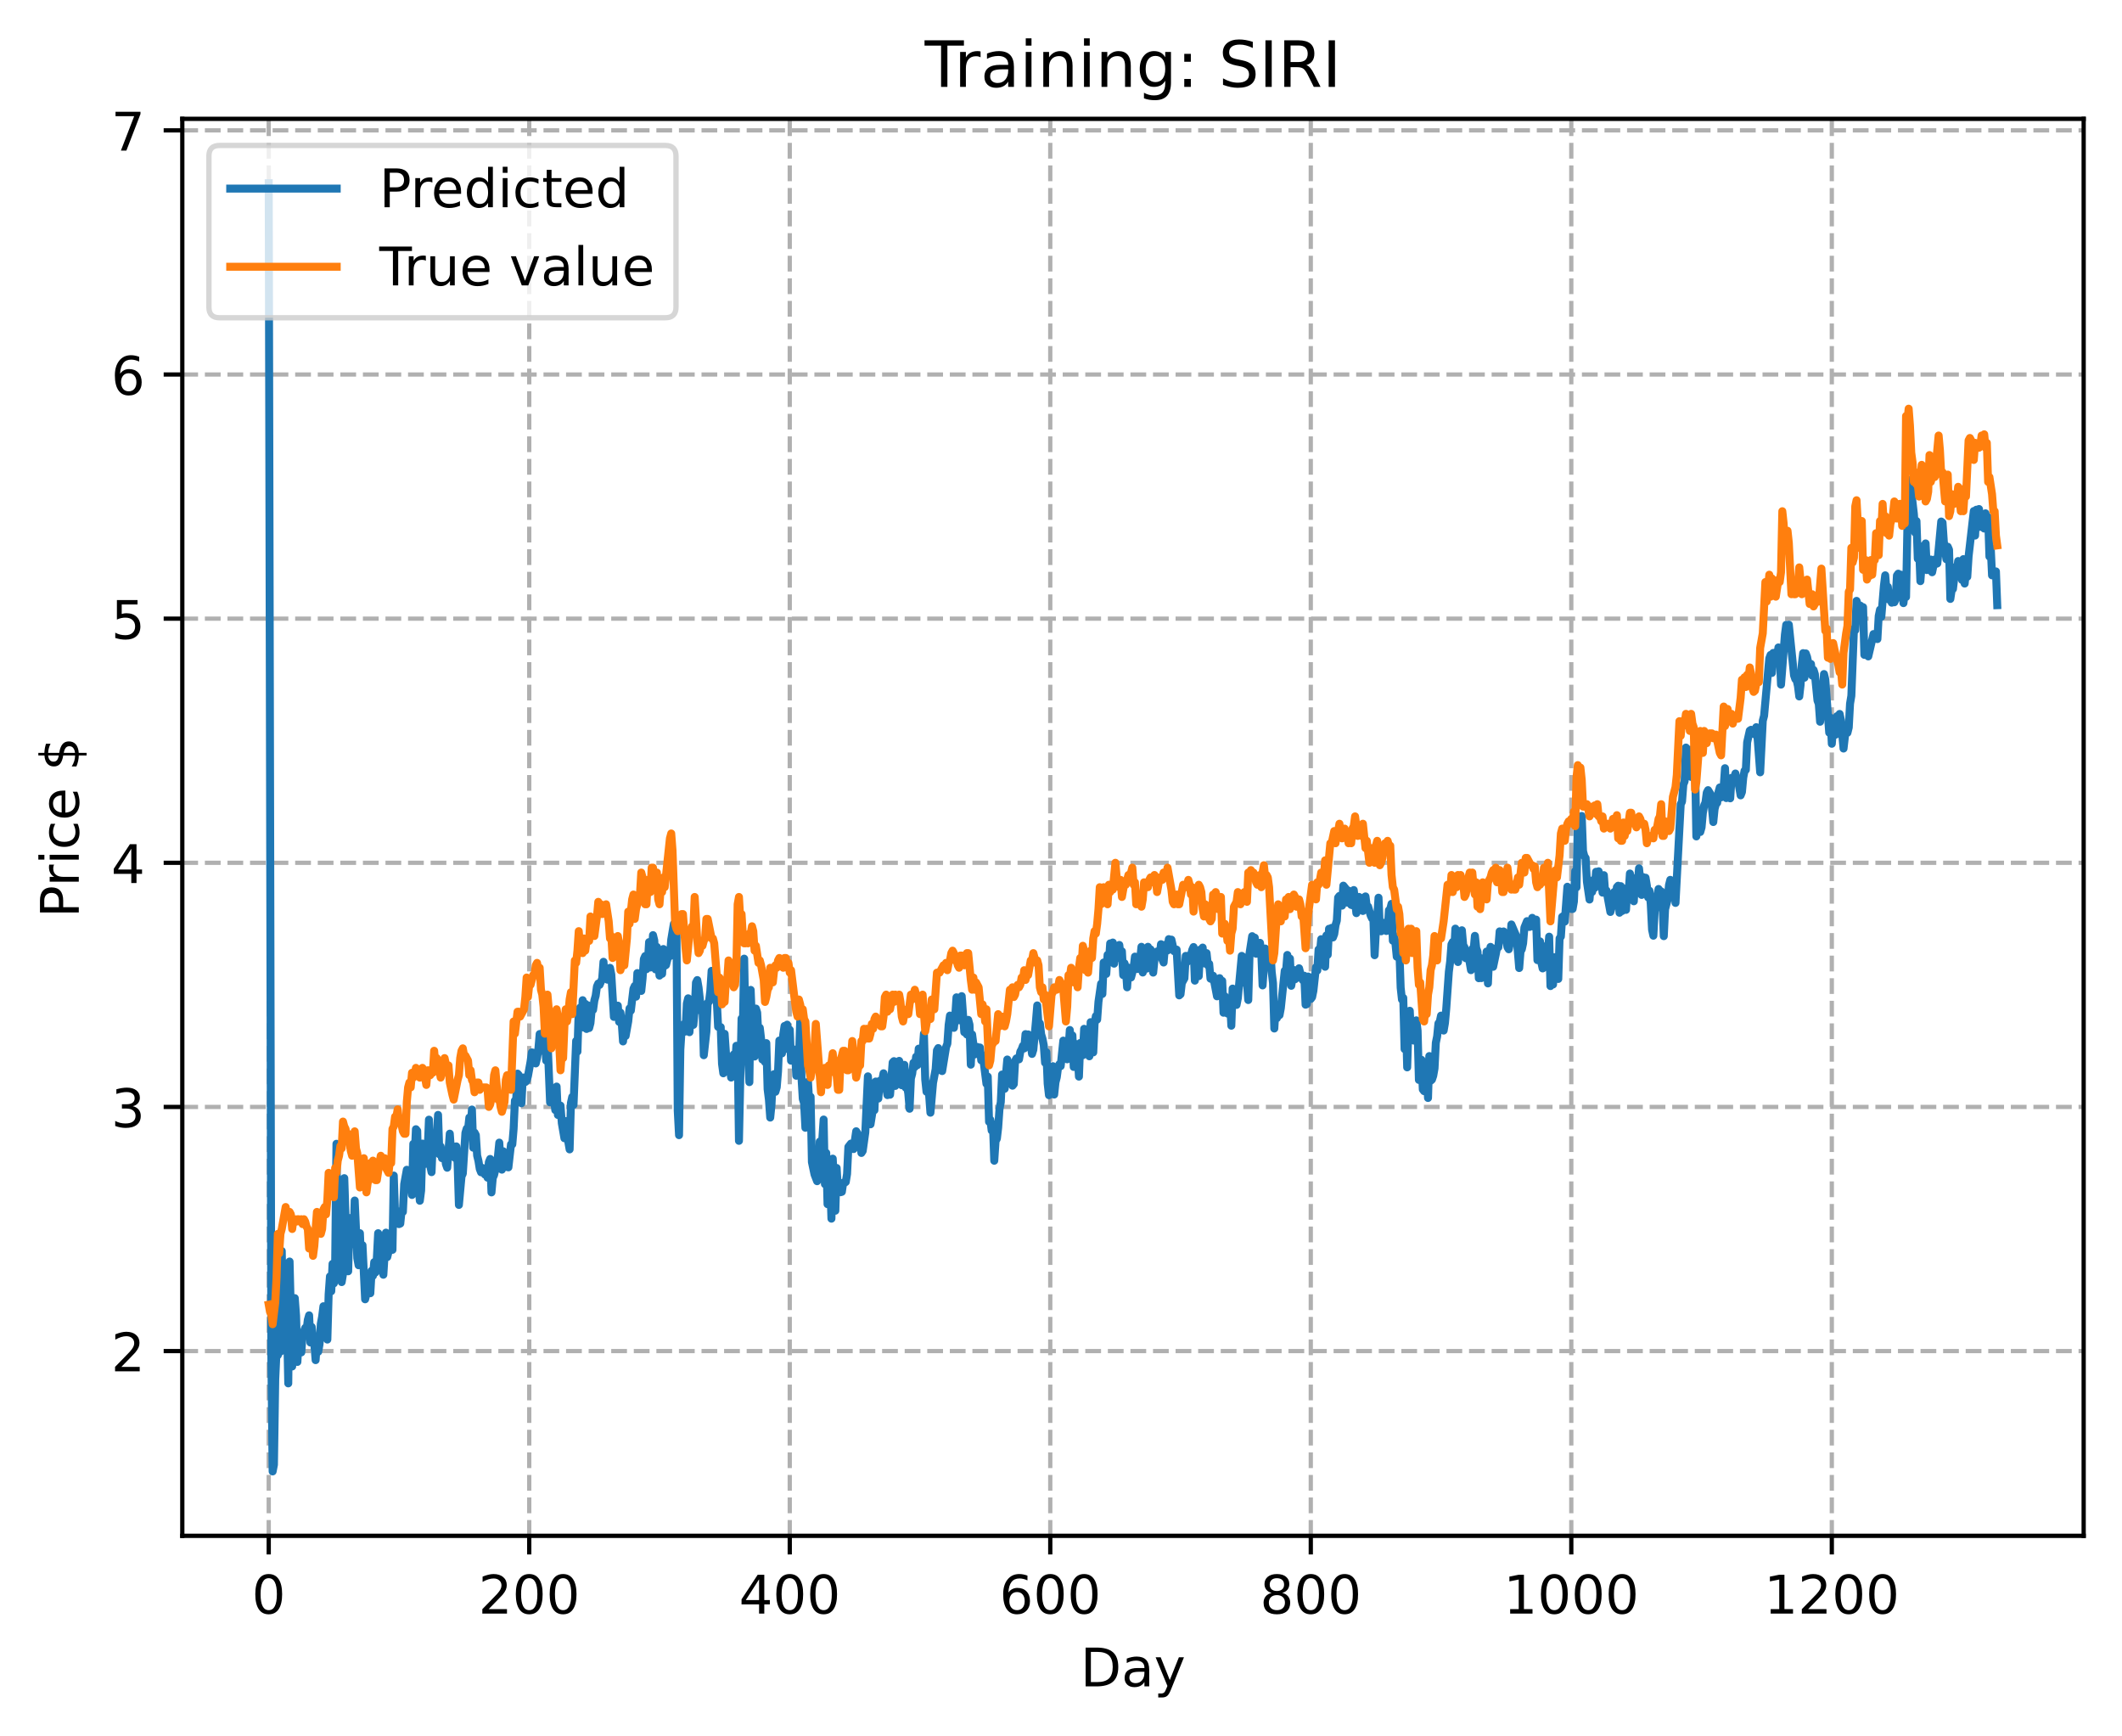 <?xml version="1.0" encoding="utf-8" standalone="no"?>
<!DOCTYPE svg PUBLIC "-//W3C//DTD SVG 1.1//EN"
  "http://www.w3.org/Graphics/SVG/1.1/DTD/svg11.dtd">
<!-- Created with matplotlib (https://matplotlib.org/) -->
<svg height="325.986pt" version="1.1" viewBox="0 0 398.561 325.986" width="398.561pt" xmlns="http://www.w3.org/2000/svg" xmlns:xlink="http://www.w3.org/1999/xlink">
 <defs>
  <style type="text/css">
*{stroke-linecap:butt;stroke-linejoin:round;}
  </style>
 </defs>
 <g id="figure_1">
  <g id="patch_1">
   <path d="M 0 325.986 
L 398.561 325.986 
L 398.561 0 
L 0 0 
z
" style="fill:#ffffff;"/>
  </g>
  <g id="axes_1">
   <g id="patch_2">
    <path d="M 34.241 288.43 
L 391.361 288.43 
L 391.361 22.318 
L 34.241 22.318 
z
" style="fill:#ffffff;"/>
   </g>
   <g id="matplotlib.axis_1">
    <g id="xtick_1">
     <g id="line2d_1">
      <path clip-path="url(#p0aabebffda)" d="M 50.473 288.43 
L 50.473 22.318 
" style="fill:none;stroke:#b0b0b0;stroke-dasharray:2.96,1.28;stroke-dashoffset:0;stroke-width:0.8;"/>
     </g>
     <g id="line2d_2">
      <defs>
       <path d="M 0 0 
L 0 3.5 
" id="m7f0d1465b7" style="stroke:#000000;stroke-width:0.8;"/>
      </defs>
      <g>
       <use style="stroke:#000000;stroke-width:0.8;" x="50.473" xlink:href="#m7f0d1465b7" y="288.43"/>
      </g>
     </g>
     <g id="text_1">
      <!-- 0 -->
      <defs>
       <path d="M 31.781 66.406 
Q 24.172 66.406 20.328 58.906 
Q 16.5 51.422 16.5 36.375 
Q 16.5 21.391 20.328 13.891 
Q 24.172 6.391 31.781 6.391 
Q 39.453 6.391 43.281 13.891 
Q 47.125 21.391 47.125 36.375 
Q 47.125 51.422 43.281 58.906 
Q 39.453 66.406 31.781 66.406 
z
M 31.781 74.219 
Q 44.047 74.219 50.516 64.516 
Q 56.984 54.828 56.984 36.375 
Q 56.984 17.969 50.516 8.266 
Q 44.047 -1.422 31.781 -1.422 
Q 19.531 -1.422 13.062 8.266 
Q 6.594 17.969 6.594 36.375 
Q 6.594 54.828 13.062 64.516 
Q 19.531 74.219 31.781 74.219 
z
" id="DejaVuSans-48"/>
      </defs>
      <g transform="translate(47.292 303.029)scale(0.1 -0.1)">
       <use xlink:href="#DejaVuSans-48"/>
      </g>
     </g>
    </g>
    <g id="xtick_2">
     <g id="line2d_3">
      <path clip-path="url(#p0aabebffda)" d="M 99.404 288.43 
L 99.404 22.318 
" style="fill:none;stroke:#b0b0b0;stroke-dasharray:2.96,1.28;stroke-dashoffset:0;stroke-width:0.8;"/>
     </g>
     <g id="line2d_4">
      <g>
       <use style="stroke:#000000;stroke-width:0.8;" x="99.404" xlink:href="#m7f0d1465b7" y="288.43"/>
      </g>
     </g>
     <g id="text_2">
      <!-- 200 -->
      <defs>
       <path d="M 19.188 8.297 
L 53.609 8.297 
L 53.609 0 
L 7.328 0 
L 7.328 8.297 
Q 12.938 14.109 22.625 23.891 
Q 32.328 33.688 34.812 36.531 
Q 39.547 41.844 41.422 45.531 
Q 43.312 49.219 43.312 52.781 
Q 43.312 58.594 39.234 62.25 
Q 35.156 65.922 28.609 65.922 
Q 23.969 65.922 18.812 64.312 
Q 13.672 62.703 7.812 59.422 
L 7.812 69.391 
Q 13.766 71.781 18.938 73 
Q 24.125 74.219 28.422 74.219 
Q 39.75 74.219 46.484 68.547 
Q 53.219 62.891 53.219 53.422 
Q 53.219 48.922 51.531 44.891 
Q 49.859 40.875 45.406 35.406 
Q 44.188 33.984 37.641 27.219 
Q 31.109 20.453 19.188 8.297 
z
" id="DejaVuSans-50"/>
      </defs>
      <g transform="translate(89.86 303.029)scale(0.1 -0.1)">
       <use xlink:href="#DejaVuSans-50"/>
       <use x="63.623" xlink:href="#DejaVuSans-48"/>
       <use x="127.246" xlink:href="#DejaVuSans-48"/>
      </g>
     </g>
    </g>
    <g id="xtick_3">
     <g id="line2d_5">
      <path clip-path="url(#p0aabebffda)" d="M 148.335 288.43 
L 148.335 22.318 
" style="fill:none;stroke:#b0b0b0;stroke-dasharray:2.96,1.28;stroke-dashoffset:0;stroke-width:0.8;"/>
     </g>
     <g id="line2d_6">
      <g>
       <use style="stroke:#000000;stroke-width:0.8;" x="148.335" xlink:href="#m7f0d1465b7" y="288.43"/>
      </g>
     </g>
     <g id="text_3">
      <!-- 400 -->
      <defs>
       <path d="M 37.797 64.312 
L 12.891 25.391 
L 37.797 25.391 
z
M 35.203 72.906 
L 47.609 72.906 
L 47.609 25.391 
L 58.016 25.391 
L 58.016 17.188 
L 47.609 17.188 
L 47.609 0 
L 37.797 0 
L 37.797 17.188 
L 4.891 17.188 
L 4.891 26.703 
z
" id="DejaVuSans-52"/>
      </defs>
      <g transform="translate(138.791 303.029)scale(0.1 -0.1)">
       <use xlink:href="#DejaVuSans-52"/>
       <use x="63.623" xlink:href="#DejaVuSans-48"/>
       <use x="127.246" xlink:href="#DejaVuSans-48"/>
      </g>
     </g>
    </g>
    <g id="xtick_4">
     <g id="line2d_7">
      <path clip-path="url(#p0aabebffda)" d="M 197.265 288.43 
L 197.265 22.318 
" style="fill:none;stroke:#b0b0b0;stroke-dasharray:2.96,1.28;stroke-dashoffset:0;stroke-width:0.8;"/>
     </g>
     <g id="line2d_8">
      <g>
       <use style="stroke:#000000;stroke-width:0.8;" x="197.265" xlink:href="#m7f0d1465b7" y="288.43"/>
      </g>
     </g>
     <g id="text_4">
      <!-- 600 -->
      <defs>
       <path d="M 33.016 40.375 
Q 26.375 40.375 22.484 35.828 
Q 18.609 31.297 18.609 23.391 
Q 18.609 15.531 22.484 10.953 
Q 26.375 6.391 33.016 6.391 
Q 39.656 6.391 43.531 10.953 
Q 47.406 15.531 47.406 23.391 
Q 47.406 31.297 43.531 35.828 
Q 39.656 40.375 33.016 40.375 
z
M 52.594 71.297 
L 52.594 62.312 
Q 48.875 64.062 45.094 64.984 
Q 41.312 65.922 37.594 65.922 
Q 27.828 65.922 22.672 59.328 
Q 17.531 52.734 16.797 39.406 
Q 19.672 43.656 24.016 45.922 
Q 28.375 48.188 33.594 48.188 
Q 44.578 48.188 50.953 41.516 
Q 57.328 34.859 57.328 23.391 
Q 57.328 12.156 50.688 5.359 
Q 44.047 -1.422 33.016 -1.422 
Q 20.359 -1.422 13.672 8.266 
Q 6.984 17.969 6.984 36.375 
Q 6.984 53.656 15.188 63.938 
Q 23.391 74.219 37.203 74.219 
Q 40.922 74.219 44.703 73.484 
Q 48.484 72.75 52.594 71.297 
z
" id="DejaVuSans-54"/>
      </defs>
      <g transform="translate(187.721 303.029)scale(0.1 -0.1)">
       <use xlink:href="#DejaVuSans-54"/>
       <use x="63.623" xlink:href="#DejaVuSans-48"/>
       <use x="127.246" xlink:href="#DejaVuSans-48"/>
      </g>
     </g>
    </g>
    <g id="xtick_5">
     <g id="line2d_9">
      <path clip-path="url(#p0aabebffda)" d="M 246.196 288.43 
L 246.196 22.318 
" style="fill:none;stroke:#b0b0b0;stroke-dasharray:2.96,1.28;stroke-dashoffset:0;stroke-width:0.8;"/>
     </g>
     <g id="line2d_10">
      <g>
       <use style="stroke:#000000;stroke-width:0.8;" x="246.196" xlink:href="#m7f0d1465b7" y="288.43"/>
      </g>
     </g>
     <g id="text_5">
      <!-- 800 -->
      <defs>
       <path d="M 31.781 34.625 
Q 24.75 34.625 20.719 30.859 
Q 16.703 27.094 16.703 20.516 
Q 16.703 13.922 20.719 10.156 
Q 24.75 6.391 31.781 6.391 
Q 38.812 6.391 42.859 10.172 
Q 46.922 13.969 46.922 20.516 
Q 46.922 27.094 42.891 30.859 
Q 38.875 34.625 31.781 34.625 
z
M 21.922 38.812 
Q 15.578 40.375 12.031 44.719 
Q 8.5 49.078 8.5 55.328 
Q 8.5 64.062 14.719 69.141 
Q 20.953 74.219 31.781 74.219 
Q 42.672 74.219 48.875 69.141 
Q 55.078 64.062 55.078 55.328 
Q 55.078 49.078 51.531 44.719 
Q 48 40.375 41.703 38.812 
Q 48.828 37.156 52.797 32.312 
Q 56.781 27.484 56.781 20.516 
Q 56.781 9.906 50.312 4.234 
Q 43.844 -1.422 31.781 -1.422 
Q 19.734 -1.422 13.25 4.234 
Q 6.781 9.906 6.781 20.516 
Q 6.781 27.484 10.781 32.312 
Q 14.797 37.156 21.922 38.812 
z
M 18.312 54.391 
Q 18.312 48.734 21.844 45.562 
Q 25.391 42.391 31.781 42.391 
Q 38.141 42.391 41.719 45.562 
Q 45.312 48.734 45.312 54.391 
Q 45.312 60.062 41.719 63.234 
Q 38.141 66.406 31.781 66.406 
Q 25.391 66.406 21.844 63.234 
Q 18.312 60.062 18.312 54.391 
z
" id="DejaVuSans-56"/>
      </defs>
      <g transform="translate(236.652 303.029)scale(0.1 -0.1)">
       <use xlink:href="#DejaVuSans-56"/>
       <use x="63.623" xlink:href="#DejaVuSans-48"/>
       <use x="127.246" xlink:href="#DejaVuSans-48"/>
      </g>
     </g>
    </g>
    <g id="xtick_6">
     <g id="line2d_11">
      <path clip-path="url(#p0aabebffda)" d="M 295.126 288.43 
L 295.126 22.318 
" style="fill:none;stroke:#b0b0b0;stroke-dasharray:2.96,1.28;stroke-dashoffset:0;stroke-width:0.8;"/>
     </g>
     <g id="line2d_12">
      <g>
       <use style="stroke:#000000;stroke-width:0.8;" x="295.126" xlink:href="#m7f0d1465b7" y="288.43"/>
      </g>
     </g>
     <g id="text_6">
      <!-- 1000 -->
      <defs>
       <path d="M 12.406 8.297 
L 28.516 8.297 
L 28.516 63.922 
L 10.984 60.406 
L 10.984 69.391 
L 28.422 72.906 
L 38.281 72.906 
L 38.281 8.297 
L 54.391 8.297 
L 54.391 0 
L 12.406 0 
z
" id="DejaVuSans-49"/>
      </defs>
      <g transform="translate(282.401 303.029)scale(0.1 -0.1)">
       <use xlink:href="#DejaVuSans-49"/>
       <use x="63.623" xlink:href="#DejaVuSans-48"/>
       <use x="127.246" xlink:href="#DejaVuSans-48"/>
       <use x="190.869" xlink:href="#DejaVuSans-48"/>
      </g>
     </g>
    </g>
    <g id="xtick_7">
     <g id="line2d_13">
      <path clip-path="url(#p0aabebffda)" d="M 344.057 288.43 
L 344.057 22.318 
" style="fill:none;stroke:#b0b0b0;stroke-dasharray:2.96,1.28;stroke-dashoffset:0;stroke-width:0.8;"/>
     </g>
     <g id="line2d_14">
      <g>
       <use style="stroke:#000000;stroke-width:0.8;" x="344.057" xlink:href="#m7f0d1465b7" y="288.43"/>
      </g>
     </g>
     <g id="text_7">
      <!-- 1200 -->
      <g transform="translate(331.332 303.029)scale(0.1 -0.1)">
       <use xlink:href="#DejaVuSans-49"/>
       <use x="63.623" xlink:href="#DejaVuSans-50"/>
       <use x="127.246" xlink:href="#DejaVuSans-48"/>
       <use x="190.869" xlink:href="#DejaVuSans-48"/>
      </g>
     </g>
    </g>
    <g id="text_8">
     <!-- Day -->
     <defs>
      <path d="M 19.672 64.797 
L 19.672 8.109 
L 31.594 8.109 
Q 46.688 8.109 53.688 14.938 
Q 60.688 21.781 60.688 36.531 
Q 60.688 51.172 53.688 57.984 
Q 46.688 64.797 31.594 64.797 
z
M 9.812 72.906 
L 30.078 72.906 
Q 51.266 72.906 61.172 64.094 
Q 71.094 55.281 71.094 36.531 
Q 71.094 17.672 61.125 8.828 
Q 51.172 0 30.078 0 
L 9.812 0 
z
" id="DejaVuSans-68"/>
      <path d="M 34.281 27.484 
Q 23.391 27.484 19.188 25 
Q 14.984 22.516 14.984 16.5 
Q 14.984 11.719 18.141 8.906 
Q 21.297 6.109 26.703 6.109 
Q 34.188 6.109 38.703 11.406 
Q 43.219 16.703 43.219 25.484 
L 43.219 27.484 
z
M 52.203 31.203 
L 52.203 0 
L 43.219 0 
L 43.219 8.297 
Q 40.141 3.328 35.547 0.953 
Q 30.953 -1.422 24.312 -1.422 
Q 15.922 -1.422 10.953 3.297 
Q 6 8.016 6 15.922 
Q 6 25.141 12.172 29.828 
Q 18.359 34.516 30.609 34.516 
L 43.219 34.516 
L 43.219 35.406 
Q 43.219 41.609 39.141 45 
Q 35.062 48.391 27.688 48.391 
Q 23 48.391 18.547 47.266 
Q 14.109 46.141 10.016 43.891 
L 10.016 52.203 
Q 14.938 54.109 19.578 55.047 
Q 24.219 56 28.609 56 
Q 40.484 56 46.344 49.844 
Q 52.203 43.703 52.203 31.203 
z
" id="DejaVuSans-97"/>
      <path d="M 32.172 -5.078 
Q 28.375 -14.844 24.75 -17.812 
Q 21.141 -20.797 15.094 -20.797 
L 7.906 -20.797 
L 7.906 -13.281 
L 13.188 -13.281 
Q 16.891 -13.281 18.938 -11.516 
Q 21 -9.766 23.484 -3.219 
L 25.094 0.875 
L 2.984 54.688 
L 12.5 54.688 
L 29.594 11.922 
L 46.688 54.688 
L 56.203 54.688 
z
" id="DejaVuSans-121"/>
     </defs>
     <g transform="translate(202.927 316.707)scale(0.1 -0.1)">
      <use xlink:href="#DejaVuSans-68"/>
      <use x="77.002" xlink:href="#DejaVuSans-97"/>
      <use x="138.281" xlink:href="#DejaVuSans-121"/>
     </g>
    </g>
   </g>
   <g id="matplotlib.axis_2">
    <g id="ytick_1">
     <g id="line2d_15">
      <path clip-path="url(#p0aabebffda)" d="M 34.241 253.731 
L 391.361 253.731 
" style="fill:none;stroke:#b0b0b0;stroke-dasharray:2.96,1.28;stroke-dashoffset:0;stroke-width:0.8;"/>
     </g>
     <g id="line2d_16">
      <defs>
       <path d="M 0 0 
L -3.5 0 
" id="m9de7073366" style="stroke:#000000;stroke-width:0.8;"/>
      </defs>
      <g>
       <use style="stroke:#000000;stroke-width:0.8;" x="34.241" xlink:href="#m9de7073366" y="253.731"/>
      </g>
     </g>
     <g id="text_9">
      <!-- 2 -->
      <g transform="translate(20.878 257.53)scale(0.1 -0.1)">
       <use xlink:href="#DejaVuSans-50"/>
      </g>
     </g>
    </g>
    <g id="ytick_2">
     <g id="line2d_17">
      <path clip-path="url(#p0aabebffda)" d="M 34.241 207.881 
L 391.361 207.881 
" style="fill:none;stroke:#b0b0b0;stroke-dasharray:2.96,1.28;stroke-dashoffset:0;stroke-width:0.8;"/>
     </g>
     <g id="line2d_18">
      <g>
       <use style="stroke:#000000;stroke-width:0.8;" x="34.241" xlink:href="#m9de7073366" y="207.881"/>
      </g>
     </g>
     <g id="text_10">
      <!-- 3 -->
      <defs>
       <path d="M 40.578 39.312 
Q 47.656 37.797 51.625 33 
Q 55.609 28.219 55.609 21.188 
Q 55.609 10.406 48.188 4.484 
Q 40.766 -1.422 27.094 -1.422 
Q 22.516 -1.422 17.656 -0.516 
Q 12.797 0.391 7.625 2.203 
L 7.625 11.719 
Q 11.719 9.328 16.594 8.109 
Q 21.484 6.891 26.812 6.891 
Q 36.078 6.891 40.938 10.547 
Q 45.797 14.203 45.797 21.188 
Q 45.797 27.641 41.281 31.266 
Q 36.766 34.906 28.719 34.906 
L 20.219 34.906 
L 20.219 43.016 
L 29.109 43.016 
Q 36.375 43.016 40.234 45.922 
Q 44.094 48.828 44.094 54.297 
Q 44.094 59.906 40.109 62.906 
Q 36.141 65.922 28.719 65.922 
Q 24.656 65.922 20.016 65.031 
Q 15.375 64.156 9.812 62.312 
L 9.812 71.094 
Q 15.438 72.656 20.344 73.438 
Q 25.25 74.219 29.594 74.219 
Q 40.828 74.219 47.359 69.109 
Q 53.906 64.016 53.906 55.328 
Q 53.906 49.266 50.438 45.094 
Q 46.969 40.922 40.578 39.312 
z
" id="DejaVuSans-51"/>
      </defs>
      <g transform="translate(20.878 211.68)scale(0.1 -0.1)">
       <use xlink:href="#DejaVuSans-51"/>
      </g>
     </g>
    </g>
    <g id="ytick_3">
     <g id="line2d_19">
      <path clip-path="url(#p0aabebffda)" d="M 34.241 162.032 
L 391.361 162.032 
" style="fill:none;stroke:#b0b0b0;stroke-dasharray:2.96,1.28;stroke-dashoffset:0;stroke-width:0.8;"/>
     </g>
     <g id="line2d_20">
      <g>
       <use style="stroke:#000000;stroke-width:0.8;" x="34.241" xlink:href="#m9de7073366" y="162.032"/>
      </g>
     </g>
     <g id="text_11">
      <!-- 4 -->
      <g transform="translate(20.878 165.831)scale(0.1 -0.1)">
       <use xlink:href="#DejaVuSans-52"/>
      </g>
     </g>
    </g>
    <g id="ytick_4">
     <g id="line2d_21">
      <path clip-path="url(#p0aabebffda)" d="M 34.241 116.182 
L 391.361 116.182 
" style="fill:none;stroke:#b0b0b0;stroke-dasharray:2.96,1.28;stroke-dashoffset:0;stroke-width:0.8;"/>
     </g>
     <g id="line2d_22">
      <g>
       <use style="stroke:#000000;stroke-width:0.8;" x="34.241" xlink:href="#m9de7073366" y="116.182"/>
      </g>
     </g>
     <g id="text_12">
      <!-- 5 -->
      <defs>
       <path d="M 10.797 72.906 
L 49.516 72.906 
L 49.516 64.594 
L 19.828 64.594 
L 19.828 46.734 
Q 21.969 47.469 24.109 47.828 
Q 26.266 48.188 28.422 48.188 
Q 40.625 48.188 47.75 41.5 
Q 54.891 34.812 54.891 23.391 
Q 54.891 11.625 47.562 5.094 
Q 40.234 -1.422 26.906 -1.422 
Q 22.312 -1.422 17.547 -0.641 
Q 12.797 0.141 7.719 1.703 
L 7.719 11.625 
Q 12.109 9.234 16.797 8.062 
Q 21.484 6.891 26.703 6.891 
Q 35.156 6.891 40.078 11.328 
Q 45.016 15.766 45.016 23.391 
Q 45.016 31 40.078 35.438 
Q 35.156 39.891 26.703 39.891 
Q 22.75 39.891 18.812 39.016 
Q 14.891 38.141 10.797 36.281 
z
" id="DejaVuSans-53"/>
      </defs>
      <g transform="translate(20.878 119.981)scale(0.1 -0.1)">
       <use xlink:href="#DejaVuSans-53"/>
      </g>
     </g>
    </g>
    <g id="ytick_5">
     <g id="line2d_23">
      <path clip-path="url(#p0aabebffda)" d="M 34.241 70.332 
L 391.361 70.332 
" style="fill:none;stroke:#b0b0b0;stroke-dasharray:2.96,1.28;stroke-dashoffset:0;stroke-width:0.8;"/>
     </g>
     <g id="line2d_24">
      <g>
       <use style="stroke:#000000;stroke-width:0.8;" x="34.241" xlink:href="#m9de7073366" y="70.332"/>
      </g>
     </g>
     <g id="text_13">
      <!-- 6 -->
      <g transform="translate(20.878 74.131)scale(0.1 -0.1)">
       <use xlink:href="#DejaVuSans-54"/>
      </g>
     </g>
    </g>
    <g id="ytick_6">
     <g id="line2d_25">
      <path clip-path="url(#p0aabebffda)" d="M 34.241 24.482 
L 391.361 24.482 
" style="fill:none;stroke:#b0b0b0;stroke-dasharray:2.96,1.28;stroke-dashoffset:0;stroke-width:0.8;"/>
     </g>
     <g id="line2d_26">
      <g>
       <use style="stroke:#000000;stroke-width:0.8;" x="34.241" xlink:href="#m9de7073366" y="24.482"/>
      </g>
     </g>
     <g id="text_14">
      <!-- 7 -->
      <defs>
       <path d="M 8.203 72.906 
L 55.078 72.906 
L 55.078 68.703 
L 28.609 0 
L 18.312 0 
L 43.219 64.594 
L 8.203 64.594 
z
" id="DejaVuSans-55"/>
      </defs>
      <g transform="translate(20.878 28.281)scale(0.1 -0.1)">
       <use xlink:href="#DejaVuSans-55"/>
      </g>
     </g>
    </g>
    <g id="text_15">
     <!-- Price $ -->
     <defs>
      <path d="M 19.672 64.797 
L 19.672 37.406 
L 32.078 37.406 
Q 38.969 37.406 42.719 40.969 
Q 46.484 44.531 46.484 51.125 
Q 46.484 57.672 42.719 61.234 
Q 38.969 64.797 32.078 64.797 
z
M 9.812 72.906 
L 32.078 72.906 
Q 44.344 72.906 50.609 67.359 
Q 56.891 61.812 56.891 51.125 
Q 56.891 40.328 50.609 34.812 
Q 44.344 29.297 32.078 29.297 
L 19.672 29.297 
L 19.672 0 
L 9.812 0 
z
" id="DejaVuSans-80"/>
      <path d="M 41.109 46.297 
Q 39.594 47.172 37.812 47.578 
Q 36.031 48 33.891 48 
Q 26.266 48 22.188 43.047 
Q 18.109 38.094 18.109 28.812 
L 18.109 0 
L 9.078 0 
L 9.078 54.688 
L 18.109 54.688 
L 18.109 46.188 
Q 20.953 51.172 25.484 53.578 
Q 30.031 56 36.531 56 
Q 37.453 56 38.578 55.875 
Q 39.703 55.766 41.062 55.516 
z
" id="DejaVuSans-114"/>
      <path d="M 9.422 54.688 
L 18.406 54.688 
L 18.406 0 
L 9.422 0 
z
M 9.422 75.984 
L 18.406 75.984 
L 18.406 64.594 
L 9.422 64.594 
z
" id="DejaVuSans-105"/>
      <path d="M 48.781 52.594 
L 48.781 44.188 
Q 44.969 46.297 41.141 47.344 
Q 37.312 48.391 33.406 48.391 
Q 24.656 48.391 19.812 42.844 
Q 14.984 37.312 14.984 27.297 
Q 14.984 17.281 19.812 11.734 
Q 24.656 6.203 33.406 6.203 
Q 37.312 6.203 41.141 7.25 
Q 44.969 8.297 48.781 10.406 
L 48.781 2.094 
Q 45.016 0.344 40.984 -0.531 
Q 36.969 -1.422 32.422 -1.422 
Q 20.062 -1.422 12.781 6.344 
Q 5.516 14.109 5.516 27.297 
Q 5.516 40.672 12.859 48.328 
Q 20.219 56 33.016 56 
Q 37.156 56 41.109 55.141 
Q 45.062 54.297 48.781 52.594 
z
" id="DejaVuSans-99"/>
      <path d="M 56.203 29.594 
L 56.203 25.203 
L 14.891 25.203 
Q 15.484 15.922 20.484 11.062 
Q 25.484 6.203 34.422 6.203 
Q 39.594 6.203 44.453 7.469 
Q 49.312 8.734 54.109 11.281 
L 54.109 2.781 
Q 49.266 0.734 44.188 -0.344 
Q 39.109 -1.422 33.891 -1.422 
Q 20.797 -1.422 13.156 6.188 
Q 5.516 13.812 5.516 26.812 
Q 5.516 40.234 12.766 48.109 
Q 20.016 56 32.328 56 
Q 43.359 56 49.781 48.891 
Q 56.203 41.797 56.203 29.594 
z
M 47.219 32.234 
Q 47.125 39.594 43.094 43.984 
Q 39.062 48.391 32.422 48.391 
Q 24.906 48.391 20.391 44.141 
Q 15.875 39.891 15.188 32.172 
z
" id="DejaVuSans-101"/>
      <path id="DejaVuSans-32"/>
      <path d="M 33.797 -14.703 
L 28.906 -14.703 
L 28.859 0 
Q 23.734 0.094 18.609 1.188 
Q 13.484 2.297 8.297 4.5 
L 8.297 13.281 
Q 13.281 10.156 18.375 8.562 
Q 23.484 6.984 28.906 6.938 
L 28.906 29.203 
Q 18.109 30.953 13.203 35.156 
Q 8.297 39.359 8.297 46.688 
Q 8.297 54.641 13.625 59.219 
Q 18.953 63.812 28.906 64.5 
L 28.906 75.984 
L 33.797 75.984 
L 33.797 64.656 
Q 38.328 64.453 42.578 63.688 
Q 46.828 62.938 50.875 61.625 
L 50.875 53.078 
Q 46.828 55.125 42.547 56.25 
Q 38.281 57.375 33.797 57.562 
L 33.797 36.719 
Q 44.875 35.016 50.094 30.609 
Q 55.328 26.219 55.328 18.609 
Q 55.328 10.359 49.781 5.594 
Q 44.234 0.828 33.797 0.094 
z
M 28.906 37.594 
L 28.906 57.625 
Q 23.25 56.984 20.266 54.391 
Q 17.281 51.812 17.281 47.516 
Q 17.281 43.312 20.031 40.969 
Q 22.797 38.625 28.906 37.594 
z
M 33.797 28.219 
L 33.797 7.078 
Q 39.984 7.906 43.141 10.594 
Q 46.297 13.281 46.297 17.672 
Q 46.297 21.969 43.281 24.5 
Q 40.281 27.047 33.797 28.219 
z
" id="DejaVuSans-36"/>
     </defs>
     <g transform="translate(14.798 172.342)rotate(-90)scale(0.1 -0.1)">
      <use xlink:href="#DejaVuSans-80"/>
      <use x="58.553" xlink:href="#DejaVuSans-114"/>
      <use x="99.666" xlink:href="#DejaVuSans-105"/>
      <use x="127.449" xlink:href="#DejaVuSans-99"/>
      <use x="182.43" xlink:href="#DejaVuSans-101"/>
      <use x="243.953" xlink:href="#DejaVuSans-32"/>
      <use x="275.74" xlink:href="#DejaVuSans-36"/>
     </g>
    </g>
   </g>
   <g id="line2d_27">
    <path clip-path="url(#p0aabebffda)" d="M 50.473 34.414 
L 50.963 254.4 
L 51.207 276.334 
L 51.452 275.073 
L 51.697 258.989 
L 51.941 253.678 
L 52.186 254.512 
L 52.431 240.156 
L 52.675 253.85 
L 52.92 234.933 
L 53.165 248.022 
L 53.409 244.347 
L 53.654 247.381 
L 53.898 248.143 
L 54.143 259.799 
L 54.388 236.918 
L 54.877 256.625 
L 55.366 243.789 
L 55.611 247.098 
L 55.856 255.773 
L 56.1 251.658 
L 56.59 253.984 
L 56.834 250.7 
L 57.324 249.382 
L 57.568 249.908 
L 57.813 247.882 
L 58.058 247.022 
L 58.302 252.127 
L 58.547 249.204 
L 58.792 251.935 
L 59.036 252.401 
L 59.281 255.434 
L 59.526 251.955 
L 59.77 253.862 
L 60.015 252.438 
L 60.259 248.588 
L 60.504 247.272 
L 60.749 245.313 
L 60.993 249.635 
L 61.238 249.204 
L 61.483 251.571 
L 61.727 243.076 
L 61.972 239.706 
L 62.217 242.499 
L 62.461 237.354 
L 62.706 241.016 
L 62.951 237.435 
L 63.195 214.805 
L 63.44 236.455 
L 63.685 239.604 
L 63.929 238.724 
L 64.174 240.778 
L 64.419 239.29 
L 64.663 221.26 
L 64.908 228.694 
L 65.153 230.631 
L 65.397 238.747 
L 65.642 228.748 
L 65.886 233.757 
L 66.131 230.171 
L 66.376 233.617 
L 66.62 225.459 
L 67.11 236.299 
L 67.354 237.616 
L 67.599 231.596 
L 67.844 237.601 
L 68.088 233.846 
L 68.578 244.008 
L 69.067 242.031 
L 69.312 239.856 
L 69.556 242.87 
L 69.801 238.651 
L 70.046 239.606 
L 70.29 237.027 
L 70.535 238.965 
L 70.78 236.299 
L 71.024 231.595 
L 71.269 237.238 
L 71.514 235.565 
L 71.758 236.862 
L 72.003 239.397 
L 72.492 231.491 
L 72.737 236.075 
L 72.981 235.047 
L 73.226 232.552 
L 73.471 232.099 
L 73.715 234.719 
L 73.96 220.773 
L 74.205 228.205 
L 74.449 228.849 
L 74.694 227.47 
L 74.939 229.89 
L 75.183 229.786 
L 75.428 227.343 
L 75.673 227.591 
L 75.917 222.394 
L 76.407 219.685 
L 76.651 220.921 
L 76.896 222.731 
L 77.141 222.012 
L 77.385 224.416 
L 77.63 214.821 
L 77.874 217.558 
L 78.119 212.068 
L 78.364 212.373 
L 78.608 222.604 
L 78.853 225.505 
L 79.098 223.582 
L 79.342 214.767 
L 79.587 215.786 
L 79.832 218.589 
L 80.076 215.481 
L 80.321 216.261 
L 80.566 210.274 
L 80.81 218.939 
L 81.055 220.132 
L 81.3 214.062 
L 81.544 214.984 
L 81.789 214.077 
L 82.034 213.66 
L 82.278 209.381 
L 82.523 216.776 
L 82.768 215.316 
L 83.012 217.504 
L 83.257 217.287 
L 83.502 216.404 
L 83.746 218.608 
L 83.991 219.301 
L 84.48 212.902 
L 84.725 216.361 
L 84.969 215.215 
L 85.214 216.016 
L 85.459 217.455 
L 85.703 215.295 
L 85.948 218.423 
L 86.193 226.286 
L 86.682 220.927 
L 86.927 220.41 
L 87.416 212.751 
L 87.661 211.951 
L 87.905 212.142 
L 88.15 209.879 
L 88.395 211.985 
L 88.639 208.373 
L 88.884 215.539 
L 89.129 212.702 
L 89.373 213.163 
L 89.618 217.011 
L 89.862 218.002 
L 90.107 219.524 
L 90.352 220.156 
L 90.596 219.333 
L 91.086 220.595 
L 91.33 219.942 
L 91.575 221.167 
L 91.82 218.237 
L 92.064 217.652 
L 92.309 223.937 
L 92.554 221.219 
L 92.798 220.665 
L 93.288 218.618 
L 93.532 217.064 
L 93.777 214.585 
L 94.022 218.606 
L 94.266 219.663 
L 94.511 216.209 
L 95 218.671 
L 95.245 219.169 
L 95.49 219.231 
L 95.979 214.903 
L 96.223 214.909 
L 96.468 211.993 
L 96.713 206.706 
L 96.957 206.448 
L 97.202 201.627 
L 97.447 201.907 
L 97.691 205.645 
L 97.936 207.191 
L 98.181 202.592 
L 98.425 202.353 
L 98.67 203.204 
L 98.915 202.959 
L 99.159 202.095 
L 99.649 199.393 
L 99.893 197.642 
L 100.138 197.703 
L 100.383 198.15 
L 100.627 199.715 
L 100.872 198.672 
L 101.117 197.067 
L 101.361 194.192 
L 101.606 197.351 
L 101.85 196.142 
L 102.095 193.824 
L 102.34 194.812 
L 102.584 199.183 
L 102.829 195.199 
L 103.318 207.026 
L 103.563 204.682 
L 103.808 206.362 
L 104.052 206.429 
L 104.297 208.475 
L 104.542 204.057 
L 104.786 209.393 
L 105.031 208.977 
L 105.276 207.632 
L 105.52 210.919 
L 106.01 213.761 
L 106.254 210.537 
L 106.499 210.892 
L 106.744 214.473 
L 106.988 215.857 
L 107.233 207.13 
L 107.478 206 
L 107.722 207.504 
L 108.211 195.49 
L 108.456 197.496 
L 108.701 189.612 
L 108.945 189.254 
L 109.19 192.556 
L 109.435 187.838 
L 109.679 192.986 
L 109.924 188.509 
L 110.169 193.239 
L 110.413 188.798 
L 110.658 193.066 
L 110.903 192.118 
L 111.147 189.464 
L 111.392 189.658 
L 111.637 187.884 
L 111.881 187.007 
L 112.126 185.245 
L 112.371 184.704 
L 112.615 184.965 
L 113.105 183.794 
L 113.349 180.627 
L 113.594 183.733 
L 113.838 182.629 
L 114.083 183.982 
L 114.328 182.334 
L 114.572 181.762 
L 114.817 183.007 
L 115.306 190.978 
L 115.551 190.815 
L 115.796 189.427 
L 116.04 188.859 
L 116.285 191.906 
L 116.53 190.158 
L 116.774 192.107 
L 117.019 195.584 
L 117.264 193.301 
L 117.508 194.559 
L 117.998 191.807 
L 118.242 189.381 
L 118.487 189.8 
L 118.976 185.692 
L 119.221 185.159 
L 119.466 187.176 
L 119.71 182.745 
L 120.199 185.313 
L 120.444 186.097 
L 120.689 183.735 
L 120.933 180.096 
L 121.178 179.549 
L 121.423 182.014 
L 121.667 181.057 
L 121.912 176.932 
L 122.157 181.694 
L 122.401 179.437 
L 122.646 175.619 
L 122.891 176.632 
L 123.135 182.058 
L 123.38 177.836 
L 123.869 183.221 
L 124.114 180.663 
L 124.359 182.891 
L 124.603 178.229 
L 124.848 181.397 
L 125.093 181.235 
L 125.582 179.242 
L 125.826 179.574 
L 126.071 176.472 
L 126.56 173.519 
L 126.805 173.83 
L 127.05 173.372 
L 127.294 208.549 
L 127.539 213.184 
L 127.784 197.112 
L 128.028 193.243 
L 128.273 193.917 
L 128.518 192.285 
L 128.762 193.717 
L 129.007 188.466 
L 129.252 187.481 
L 129.496 193.846 
L 129.741 190.757 
L 130.23 192.473 
L 130.475 189.739 
L 130.72 184.534 
L 130.964 184.058 
L 131.209 185.49 
L 131.698 189.881 
L 131.943 188.686 
L 132.187 198.173 
L 132.677 193.765 
L 132.921 188.34 
L 133.166 188.137 
L 133.411 186.141 
L 133.655 182.327 
L 133.9 187.201 
L 134.145 185.886 
L 134.389 187.718 
L 134.634 187.994 
L 134.879 192.844 
L 135.368 192.886 
L 135.613 199.79 
L 135.857 201.568 
L 136.102 194.15 
L 136.347 197.73 
L 136.836 201.259 
L 137.081 200.446 
L 137.325 202.366 
L 137.57 199.335 
L 137.814 198.026 
L 138.059 200.366 
L 138.304 196.4 
L 138.548 196.786 
L 138.793 214.251 
L 139.282 191.288 
L 139.527 193.012 
L 139.772 180.035 
L 140.016 192.923 
L 140.261 192.839 
L 140.75 203.225 
L 140.995 185.904 
L 141.24 192.216 
L 141.484 191.874 
L 141.729 198.42 
L 141.974 189.41 
L 142.218 190.17 
L 142.463 195.079 
L 142.708 193.024 
L 142.952 195.103 
L 143.197 198.982 
L 143.441 196.818 
L 143.686 199.447 
L 143.931 195.898 
L 144.175 204.542 
L 144.42 206.51 
L 144.665 209.883 
L 144.909 207.427 
L 145.154 202.12 
L 145.399 201.719 
L 145.643 205.039 
L 145.888 204.181 
L 146.133 201.198 
L 146.377 195.411 
L 146.622 195.564 
L 146.867 197.834 
L 147.111 194.301 
L 147.356 192.676 
L 147.601 193.597 
L 147.845 192.43 
L 148.09 197.093 
L 148.335 193.398 
L 148.579 199.195 
L 148.824 196.959 
L 149.069 198.485 
L 149.313 197.135 
L 149.558 202.026 
L 149.802 199.325 
L 150.047 199.183 
L 150.292 191.87 
L 150.536 202.32 
L 150.781 206.373 
L 151.026 207.163 
L 151.27 211.797 
L 151.76 203.167 
L 152.004 207.325 
L 152.249 205.976 
L 152.494 218.228 
L 152.983 220.56 
L 153.472 221.83 
L 153.717 221.459 
L 153.962 214.395 
L 154.206 217.572 
L 154.696 210.251 
L 154.94 222.382 
L 155.185 216.516 
L 155.429 226.146 
L 155.919 221.737 
L 156.163 228.866 
L 156.408 217.596 
L 156.897 227.376 
L 157.142 219.347 
L 157.387 223.537 
L 157.631 222.818 
L 157.876 223.901 
L 158.121 223.823 
L 158.365 222.121 
L 158.61 222.154 
L 158.855 221.975 
L 159.099 220.462 
L 159.344 215.389 
L 159.833 214.766 
L 160.078 215.154 
L 160.323 215.794 
L 160.812 212.451 
L 161.057 212.846 
L 161.301 214.998 
L 161.546 213.999 
L 161.79 216.526 
L 162.035 216.152 
L 162.524 212.662 
L 163.014 202.137 
L 163.258 205.496 
L 163.503 211.144 
L 163.992 208.045 
L 164.237 208.496 
L 164.482 203.111 
L 164.726 203.85 
L 164.971 206.309 
L 165.216 203 
L 165.46 204.088 
L 165.95 201.565 
L 166.684 205.659 
L 166.928 204.792 
L 167.173 205.589 
L 167.662 199.533 
L 167.907 199.284 
L 168.151 203.94 
L 168.396 201.133 
L 168.641 201.131 
L 168.885 199.233 
L 169.13 200.179 
L 169.375 203.81 
L 169.864 199.982 
L 170.109 204.259 
L 170.353 203.914 
L 170.598 205.354 
L 170.843 208.225 
L 171.087 202.54 
L 171.332 201.633 
L 171.577 199.59 
L 171.821 200.385 
L 172.066 198.459 
L 172.311 200.024 
L 172.555 196.937 
L 173.045 198.644 
L 173.289 197.419 
L 173.534 194.111 
L 173.778 202.715 
L 174.023 205.033 
L 174.268 203.632 
L 174.512 205.672 
L 174.757 208.967 
L 175.246 203.373 
L 175.736 200.784 
L 175.98 197.268 
L 176.225 196.83 
L 176.714 201.027 
L 176.959 201.149 
L 177.693 196.645 
L 177.938 196.003 
L 178.182 192.451 
L 178.427 190.726 
L 178.672 192.303 
L 178.916 192.328 
L 179.161 193.032 
L 179.405 190.974 
L 179.65 187.298 
L 179.895 190.42 
L 180.139 191.61 
L 180.629 187.076 
L 181.118 193.854 
L 181.363 191.533 
L 181.607 194.286 
L 181.852 191.533 
L 182.097 192.449 
L 182.341 199.944 
L 182.586 194.269 
L 183.075 198.03 
L 183.565 196.621 
L 183.809 196.896 
L 184.054 196.72 
L 184.299 199.132 
L 184.543 198.142 
L 184.788 199.689 
L 185.277 203.542 
L 185.522 202.186 
L 185.766 210.673 
L 186.011 210.288 
L 186.256 212.311 
L 186.5 211.133 
L 186.745 217.987 
L 186.99 214.284 
L 187.234 213.866 
L 187.479 211.783 
L 187.724 208.304 
L 187.968 207.01 
L 188.213 201.799 
L 188.458 201.827 
L 188.702 204.475 
L 189.192 198.976 
L 189.681 203.158 
L 189.926 202.506 
L 190.17 203.895 
L 190.415 203.596 
L 190.66 199.236 
L 190.904 198.773 
L 191.393 198.95 
L 191.638 197.502 
L 191.883 197.084 
L 192.127 196.416 
L 192.372 196.897 
L 192.617 194.209 
L 192.861 195.066 
L 193.106 194.262 
L 193.351 194.598 
L 193.84 197.929 
L 194.085 197.138 
L 194.574 191.791 
L 194.819 188.819 
L 195.063 192.694 
L 195.308 192.182 
L 195.553 194.245 
L 195.797 195.064 
L 196.042 196.297 
L 196.287 199.583 
L 196.531 197.599 
L 196.776 203.512 
L 197.021 205.678 
L 197.265 202.002 
L 197.51 202.895 
L 197.754 200.232 
L 197.999 205.556 
L 198.244 203.27 
L 198.488 202.306 
L 198.733 200.456 
L 198.978 199.85 
L 199.222 200.219 
L 199.712 195.428 
L 199.956 195.897 
L 200.201 198.405 
L 200.446 198.939 
L 200.69 196.969 
L 200.935 193.433 
L 201.18 197.136 
L 201.424 194.451 
L 201.669 200.378 
L 201.914 195.999 
L 202.158 197.387 
L 202.403 197.93 
L 202.648 202.189 
L 202.892 195.872 
L 203.137 196.575 
L 203.381 198.171 
L 203.626 193.214 
L 203.871 194.02 
L 204.36 194.223 
L 204.605 198.37 
L 204.849 191.962 
L 205.339 197.644 
L 205.583 192.329 
L 205.828 190.821 
L 206.073 191.478 
L 206.317 188.135 
L 206.807 184.746 
L 207.051 186.667 
L 207.296 180.758 
L 207.541 181.466 
L 207.785 182.901 
L 208.03 179.316 
L 208.275 180.661 
L 208.519 177.169 
L 208.764 179.733 
L 209.009 177.01 
L 209.253 180.978 
L 209.498 177.625 
L 209.742 179.98 
L 210.232 177.463 
L 210.476 179.652 
L 210.721 178.652 
L 210.966 183.128 
L 211.21 180.902 
L 211.455 181.693 
L 211.7 185.42 
L 211.944 181.726 
L 212.189 182.043 
L 212.434 183.574 
L 212.923 181.746 
L 213.168 179.654 
L 213.412 179.713 
L 213.657 181.98 
L 213.902 180.382 
L 214.146 180.288 
L 214.391 177.809 
L 214.636 182.64 
L 214.88 179.436 
L 215.125 179.885 
L 215.369 181.914 
L 215.614 177.809 
L 215.859 178.494 
L 216.103 178.3 
L 216.593 182.658 
L 216.837 180.247 
L 217.082 178.993 
L 217.327 178.687 
L 217.571 178.786 
L 217.816 179.453 
L 218.061 177.321 
L 218.305 180.144 
L 218.55 180.76 
L 218.795 177.918 
L 219.039 177.349 
L 219.284 178.502 
L 219.529 176.371 
L 219.773 177.121 
L 220.018 176.464 
L 220.507 178.627 
L 220.752 178.734 
L 220.997 178.336 
L 221.486 186.935 
L 221.73 186.716 
L 221.975 184.608 
L 222.464 183.726 
L 222.709 179.518 
L 222.954 180.665 
L 223.198 179.489 
L 223.443 179.758 
L 223.688 179.447 
L 223.932 178.395 
L 224.177 177.853 
L 224.422 184.166 
L 224.666 178.897 
L 224.911 180.351 
L 225.156 183.327 
L 225.4 178.347 
L 225.645 179.826 
L 225.89 177.956 
L 226.134 180.923 
L 226.379 180.853 
L 226.624 178.995 
L 226.868 181.288 
L 227.113 181.011 
L 227.357 183.79 
L 227.602 183.885 
L 227.847 183.243 
L 228.581 187.109 
L 229.07 183.699 
L 229.315 185.129 
L 229.559 184.209 
L 229.804 190.193 
L 230.049 187.089 
L 230.293 189.339 
L 230.538 190.332 
L 230.783 190.429 
L 231.027 187.807 
L 231.272 192.629 
L 231.517 185.658 
L 231.761 187.024 
L 232.006 187.443 
L 232.251 188.727 
L 232.495 187.456 
L 233.229 179.516 
L 233.474 179.709 
L 233.718 180.901 
L 233.963 184.71 
L 234.208 184.625 
L 234.452 187.807 
L 234.697 178.998 
L 235.186 175.815 
L 235.431 177.927 
L 235.676 176.094 
L 235.92 179.114 
L 236.165 177.564 
L 236.41 177.665 
L 236.654 177.064 
L 236.899 179.021 
L 237.144 185.061 
L 237.633 178.135 
L 237.878 180.592 
L 238.122 179.816 
L 238.367 178.455 
L 238.612 178.552 
L 238.856 182.554 
L 239.101 184.626 
L 239.345 193.155 
L 239.59 189.234 
L 239.835 191.206 
L 240.079 190.355 
L 240.324 190.642 
L 240.569 189.335 
L 241.303 182.309 
L 241.547 182.472 
L 241.792 179.342 
L 242.037 181.532 
L 242.281 180.02 
L 242.526 185.134 
L 243.015 182.168 
L 243.26 183.896 
L 243.505 183.623 
L 243.994 181.842 
L 244.483 183.766 
L 244.728 184.107 
L 244.972 183.243 
L 245.217 188.684 
L 245.462 188.572 
L 245.706 183.395 
L 245.951 183.526 
L 246.196 187.607 
L 246.44 187.267 
L 246.685 186.076 
L 247.174 181.643 
L 247.419 182.262 
L 247.664 178.307 
L 247.908 178.932 
L 248.153 176.376 
L 248.398 176.784 
L 248.887 181.558 
L 249.132 175.676 
L 249.376 179.312 
L 249.621 174.427 
L 249.866 174.645 
L 250.11 174.256 
L 250.355 176.058 
L 250.6 175.413 
L 250.844 173.756 
L 251.089 172.882 
L 251.333 168.56 
L 251.578 168.255 
L 251.823 168.244 
L 252.067 170.078 
L 252.312 166.327 
L 252.801 166.936 
L 253.046 169.507 
L 253.291 167.265 
L 253.535 167.648 
L 253.78 169.935 
L 254.025 170.012 
L 254.269 167.151 
L 254.759 171.49 
L 255.003 170.625 
L 255.248 168.44 
L 255.493 170.346 
L 255.737 169.118 
L 255.982 171.08 
L 256.227 168.525 
L 256.471 168.349 
L 256.716 170.261 
L 256.96 170.253 
L 257.45 171.948 
L 257.694 172.471 
L 257.939 171.967 
L 258.184 179.39 
L 258.428 174.774 
L 258.673 172.316 
L 258.918 168.59 
L 259.162 174.271 
L 259.407 174.898 
L 259.652 174.485 
L 259.896 173.301 
L 260.141 174.395 
L 260.386 174.842 
L 260.63 174.767 
L 260.875 170.938 
L 261.12 170.717 
L 261.364 169.741 
L 261.609 176.668 
L 261.854 175.687 
L 262.098 177.195 
L 262.343 179.675 
L 262.588 179.479 
L 262.832 178.414 
L 263.077 185.481 
L 263.321 187.718 
L 263.566 187.405 
L 263.811 197.02 
L 264.055 190.944 
L 264.3 200.452 
L 264.545 192.577 
L 264.789 189.826 
L 265.034 194.981 
L 265.279 192.24 
L 265.523 195.417 
L 265.768 192.153 
L 266.013 191.623 
L 266.257 193.551 
L 266.502 202.81 
L 266.747 199.734 
L 266.991 199.033 
L 267.236 204.6 
L 267.481 204.923 
L 267.725 203.831 
L 267.97 201.341 
L 268.215 206.201 
L 268.459 198.331 
L 268.704 202.97 
L 268.948 202.755 
L 269.193 202.034 
L 269.438 200.642 
L 269.682 195.835 
L 269.927 194.638 
L 270.172 192.191 
L 270.416 191.885 
L 270.661 190.735 
L 271.15 193.541 
L 271.395 192.119 
L 271.64 189.431 
L 272.129 182.505 
L 272.374 180.582 
L 272.618 177.357 
L 272.863 176.898 
L 273.108 179.244 
L 273.352 174.397 
L 273.842 180.669 
L 274.086 178.358 
L 274.331 177.242 
L 274.576 174.706 
L 274.82 177.495 
L 275.065 177.9 
L 275.309 179.956 
L 275.554 179.495 
L 275.799 179.369 
L 276.288 182.196 
L 276.533 178.197 
L 276.777 178.43 
L 277.022 175.756 
L 277.267 178.053 
L 277.511 178.715 
L 277.756 183.712 
L 278.001 179.896 
L 278.245 183.69 
L 278.735 180.29 
L 278.979 181.641 
L 279.224 178.698 
L 279.469 184.687 
L 279.713 179.019 
L 279.958 177.823 
L 280.203 180.982 
L 280.447 181.567 
L 280.936 179.236 
L 281.181 177.936 
L 281.426 177.902 
L 281.67 174.913 
L 281.915 175.959 
L 282.16 176.254 
L 282.404 174.927 
L 282.649 176.531 
L 282.894 176.553 
L 283.138 177.882 
L 283.383 178.274 
L 283.628 176.961 
L 283.872 173.614 
L 284.851 175.935 
L 285.34 181.799 
L 285.585 178.699 
L 285.83 178.274 
L 286.074 177.141 
L 286.319 174.199 
L 286.808 172.991 
L 287.053 174.063 
L 287.297 174.076 
L 287.542 173.671 
L 287.787 172.371 
L 288.276 174.147 
L 288.521 172.702 
L 288.765 180.313 
L 289.01 177.727 
L 289.255 176.794 
L 289.499 180.757 
L 289.744 181.872 
L 289.989 181.67 
L 290.233 177.72 
L 290.478 179.345 
L 290.723 178.85 
L 290.967 175.907 
L 291.212 185.185 
L 291.457 182.207 
L 291.701 184.89 
L 291.946 179.759 
L 292.191 180.544 
L 292.68 183.85 
L 292.924 176.232 
L 293.169 175.887 
L 293.414 172.182 
L 293.658 172.02 
L 293.903 173.079 
L 294.392 166.531 
L 294.882 168.837 
L 295.126 170.701 
L 295.371 170.704 
L 295.616 169.312 
L 295.86 163.601 
L 296.105 166.647 
L 296.35 154.458 
L 296.839 159.59 
L 297.084 153.239 
L 297.328 159.839 
L 297.573 160.786 
L 297.818 161.139 
L 298.062 165.598 
L 298.552 168.936 
L 298.796 165.889 
L 299.041 167.507 
L 299.285 165.244 
L 299.53 166.751 
L 299.775 163.717 
L 300.019 165.77 
L 300.264 163.628 
L 300.509 165.053 
L 300.753 165.431 
L 300.998 167.64 
L 301.243 164.356 
L 301.487 167.654 
L 301.732 167.237 
L 302.466 171.267 
L 302.711 170.413 
L 302.955 167.891 
L 303.2 167.498 
L 303.445 169.173 
L 303.689 166.609 
L 303.934 166.339 
L 304.179 171.415 
L 304.423 166.42 
L 304.668 171.092 
L 304.912 168.204 
L 305.157 167.577 
L 305.402 170.874 
L 305.646 166.724 
L 305.891 167.704 
L 306.136 164.047 
L 306.625 166.688 
L 306.87 169.26 
L 307.114 164.95 
L 307.359 165.339 
L 307.604 165.983 
L 307.848 163.07 
L 308.338 168.067 
L 308.582 164.708 
L 308.827 165.229 
L 309.072 164.832 
L 309.316 166.308 
L 309.561 168.531 
L 309.806 167.282 
L 310.05 169.774 
L 310.295 174.586 
L 310.54 175.727 
L 310.784 171.173 
L 311.273 168.271 
L 311.518 166.953 
L 311.763 167.396 
L 312.007 167.396 
L 312.252 168.906 
L 312.497 175.812 
L 312.741 170.754 
L 313.231 168.906 
L 313.475 166.217 
L 313.72 165.238 
L 313.965 165.821 
L 314.209 165.698 
L 314.454 166.216 
L 314.699 169.568 
L 315.677 151.03 
L 315.922 150.546 
L 316.167 147.353 
L 316.411 146.72 
L 316.656 140.394 
L 316.9 142.291 
L 317.145 145.538 
L 317.39 140.8 
L 317.634 145.909 
L 317.879 140.81 
L 318.124 143.245 
L 318.368 142.819 
L 318.613 157.079 
L 318.858 153.366 
L 319.102 156.121 
L 319.347 156.249 
L 319.592 155.393 
L 319.836 152.678 
L 320.081 151.258 
L 320.326 150.71 
L 320.57 148.851 
L 320.815 148.39 
L 321.304 149.177 
L 321.794 154.377 
L 322.038 151.944 
L 322.283 151.014 
L 322.527 150.778 
L 322.772 148.767 
L 323.017 147.881 
L 323.261 149.747 
L 323.506 149.202 
L 323.751 147.71 
L 323.995 144.269 
L 324.24 149.878 
L 324.485 148.17 
L 324.729 147.349 
L 324.974 149.927 
L 325.219 146.085 
L 325.463 146.977 
L 325.953 145.263 
L 326.197 146.792 
L 326.442 146.575 
L 326.931 149.371 
L 327.176 148.744 
L 327.421 146.058 
L 327.665 144.748 
L 327.91 144.586 
L 328.155 139.416 
L 328.644 137.217 
L 328.888 137.058 
L 329.133 137.673 
L 329.622 137.937 
L 329.867 136.564 
L 330.112 138.536 
L 330.601 145.046 
L 331.09 135.357 
L 331.335 134.432 
L 332.314 123.649 
L 332.558 122.994 
L 332.803 126.384 
L 333.048 122.623 
L 333.292 123.905 
L 333.537 122.502 
L 333.782 123.946 
L 334.026 121.592 
L 334.271 122.729 
L 334.515 128.572 
L 335.249 119.183 
L 335.494 117.344 
L 335.739 118.851 
L 335.983 117.315 
L 336.962 126.83 
L 337.207 127.538 
L 337.451 127.759 
L 337.696 128.836 
L 337.941 130.796 
L 338.185 128.664 
L 338.43 124.713 
L 338.675 122.661 
L 338.919 127.273 
L 339.164 122.711 
L 339.409 123.373 
L 339.898 125.777 
L 340.143 124.692 
L 340.387 126.887 
L 340.632 125.817 
L 340.876 126.612 
L 341.366 131.555 
L 341.61 132.189 
L 341.855 135.544 
L 342.344 130.236 
L 342.589 126.588 
L 342.834 127.614 
L 343.568 137.593 
L 343.812 134.779 
L 344.057 139.678 
L 344.302 136.666 
L 344.546 135.643 
L 344.791 137.969 
L 345.036 134.494 
L 345.28 135.914 
L 345.525 134.08 
L 345.77 135.254 
L 346.259 140.575 
L 346.748 136.304 
L 346.993 137.618 
L 347.237 136.624 
L 347.482 132.14 
L 347.727 130.673 
L 348.216 118.049 
L 348.461 118.36 
L 348.705 112.846 
L 348.95 113.582 
L 349.195 115.074 
L 349.439 113.751 
L 349.684 116.476 
L 349.929 114.025 
L 350.173 122.985 
L 350.418 121.031 
L 350.907 123.275 
L 351.886 119.077 
L 352.131 119.343 
L 352.375 119.123 
L 352.62 120.018 
L 352.864 115.695 
L 353.109 114.507 
L 353.354 115.842 
L 353.843 109.996 
L 354.088 108.045 
L 354.332 110.978 
L 354.577 110.204 
L 354.822 112.617 
L 355.066 111.914 
L 355.311 113.187 
L 355.556 112.063 
L 355.8 113.108 
L 356.045 112.537 
L 356.29 108.075 
L 356.534 107.738 
L 356.779 110.079 
L 357.024 107.924 
L 357.513 113.267 
L 357.758 111.167 
L 358.002 112.116 
L 358.247 99.332 
L 358.491 93.347 
L 358.736 90.137 
L 359.47 96.516 
L 359.715 100.033 
L 359.959 97.851 
L 360.204 104.933 
L 360.449 102.805 
L 360.693 109.14 
L 361.183 102.566 
L 361.427 105.029 
L 361.672 102.057 
L 361.917 107.06 
L 362.161 106.84 
L 362.651 105.083 
L 362.895 107.469 
L 363.385 105.086 
L 363.629 105.907 
L 363.874 105.816 
L 364.608 97.943 
L 364.852 98.144 
L 365.097 101.753 
L 365.586 105.043 
L 365.831 102.674 
L 366.076 103.242 
L 366.32 112.479 
L 366.565 110.817 
L 366.81 110.613 
L 367.299 106.48 
L 367.544 107.219 
L 367.788 105.361 
L 368.033 107.015 
L 368.278 107.684 
L 368.522 108.927 
L 368.767 105.006 
L 369.012 109.594 
L 369.256 107.215 
L 369.501 108.326 
L 369.746 104.492 
L 370.724 95.972 
L 370.969 100.58 
L 371.213 95.724 
L 371.458 97.952 
L 371.703 95.598 
L 371.947 98.951 
L 372.192 97.58 
L 372.681 99.26 
L 372.926 96.401 
L 373.171 97.946 
L 373.415 97.124 
L 373.66 104.522 
L 373.905 102.792 
L 374.149 108.048 
L 374.394 107.14 
L 374.639 107.933 
L 374.883 107.314 
L 375.128 113.652 
L 375.128 113.652 
" style="fill:none;stroke:#1f77b4;stroke-linecap:square;stroke-width:1.5;"/>
   </g>
   <g id="line2d_28">
    <path clip-path="url(#p0aabebffda)" d="M 50.473 245.02 
L 50.718 246.395 
L 50.963 246.854 
L 51.207 248.688 
L 51.697 244.561 
L 51.941 239.976 
L 52.186 231.723 
L 52.431 235.391 
L 52.675 231.723 
L 52.92 230.806 
L 53.654 226.68 
L 53.898 228.055 
L 54.143 228.055 
L 54.388 227.597 
L 54.632 228.055 
L 54.877 230.806 
L 55.122 228.972 
L 55.366 228.972 
L 55.611 229.431 
L 55.856 228.972 
L 56.1 228.972 
L 56.345 229.431 
L 56.59 228.972 
L 56.834 229.889 
L 57.079 228.972 
L 57.324 229.431 
L 57.568 230.348 
L 57.813 230.806 
L 58.058 234.474 
L 58.302 231.723 
L 58.547 232.182 
L 58.792 235.85 
L 59.036 234.016 
L 59.526 227.597 
L 60.259 231.723 
L 60.504 230.806 
L 60.749 227.138 
L 60.993 226.68 
L 61.238 228.055 
L 61.483 225.304 
L 61.727 220.261 
L 61.972 221.636 
L 62.217 222.095 
L 62.461 223.012 
L 62.706 224.846 
L 62.951 219.344 
L 63.195 220.261 
L 63.44 217.968 
L 63.685 217.051 
L 63.929 215.217 
L 64.174 215.676 
L 64.419 210.632 
L 64.663 211.549 
L 64.908 212.008 
L 65.153 213.842 
L 65.397 212.925 
L 65.886 216.134 
L 66.131 217.051 
L 66.376 216.593 
L 66.62 212.466 
L 66.865 215.676 
L 67.11 216.593 
L 67.599 223.012 
L 67.844 219.344 
L 68.088 217.968 
L 68.333 217.51 
L 68.822 223.929 
L 69.067 222.095 
L 69.312 221.636 
L 69.556 218.427 
L 69.801 220.261 
L 70.046 217.968 
L 70.29 218.885 
L 70.535 221.636 
L 70.78 221.636 
L 71.269 218.427 
L 71.514 217.051 
L 71.758 218.885 
L 72.003 218.427 
L 72.247 217.51 
L 72.492 219.344 
L 72.981 220.261 
L 73.226 217.968 
L 73.471 218.427 
L 73.715 212.008 
L 73.96 211.549 
L 74.205 209.715 
L 74.449 209.715 
L 74.694 208.34 
L 74.939 210.632 
L 75.183 210.174 
L 75.673 212.466 
L 75.917 212.925 
L 76.162 212.925 
L 76.407 206.964 
L 76.651 204.213 
L 76.896 203.296 
L 77.141 204.213 
L 77.385 201.462 
L 77.63 202.379 
L 77.874 201.921 
L 78.119 200.545 
L 78.608 201.462 
L 78.853 202.379 
L 79.098 201.004 
L 79.342 200.545 
L 79.587 201.004 
L 80.076 203.755 
L 80.321 201.004 
L 80.566 201.004 
L 80.81 201.921 
L 81.055 201.004 
L 81.3 201.462 
L 81.544 197.336 
L 81.789 200.087 
L 82.034 198.711 
L 82.278 200.545 
L 82.523 201.004 
L 82.768 202.379 
L 83.012 201.462 
L 83.257 199.17 
L 83.502 198.711 
L 83.991 201.004 
L 84.235 200.087 
L 84.48 203.296 
L 84.969 205.589 
L 85.214 206.506 
L 85.948 202.838 
L 86.193 201.921 
L 86.437 198.711 
L 86.682 197.336 
L 86.927 196.877 
L 87.171 198.253 
L 87.416 198.253 
L 87.905 199.17 
L 88.15 201.921 
L 88.395 201.004 
L 88.639 202.838 
L 88.884 203.296 
L 89.129 205.13 
L 89.618 203.296 
L 89.862 203.296 
L 90.107 204.672 
L 90.352 204.213 
L 91.33 204.213 
L 91.575 204.672 
L 91.82 207.881 
L 92.064 207.423 
L 92.554 205.13 
L 92.798 201.921 
L 93.043 201.004 
L 93.532 206.506 
L 93.777 206.047 
L 94.022 207.881 
L 94.266 208.798 
L 94.756 206.964 
L 95 202.838 
L 95.245 201.921 
L 95.49 202.379 
L 95.734 202.379 
L 95.979 204.672 
L 96.468 191.834 
L 96.713 194.126 
L 97.202 190 
L 97.447 190 
L 97.691 190.917 
L 98.425 189.541 
L 98.67 187.249 
L 98.915 183.581 
L 99.159 187.249 
L 99.404 184.956 
L 99.649 184.956 
L 100.138 183.122 
L 100.383 183.122 
L 100.627 181.288 
L 100.872 180.83 
L 101.117 182.205 
L 101.361 181.747 
L 101.606 185.873 
L 101.85 186.79 
L 102.095 189.083 
L 102.34 194.126 
L 102.829 186.79 
L 103.318 192.292 
L 103.563 196.877 
L 103.808 194.585 
L 104.052 195.502 
L 104.542 189.541 
L 104.786 190.917 
L 105.276 201.004 
L 105.52 197.794 
L 105.765 198.711 
L 106.01 192.751 
L 106.254 189.541 
L 106.499 191.834 
L 106.744 190.458 
L 106.988 187.707 
L 107.233 186.332 
L 107.478 190.458 
L 107.967 180.371 
L 108.211 180.83 
L 108.456 178.537 
L 108.701 174.869 
L 108.945 177.62 
L 109.19 177.162 
L 109.435 178.996 
L 109.679 176.245 
L 109.924 178.537 
L 110.169 176.703 
L 110.658 176.703 
L 110.903 172.118 
L 111.147 173.494 
L 111.392 173.494 
L 111.637 175.786 
L 112.126 172.118 
L 112.371 169.367 
L 112.615 171.66 
L 112.86 169.826 
L 113.105 171.66 
L 113.349 171.201 
L 113.594 170.284 
L 113.838 169.826 
L 114.328 173.035 
L 114.572 176.245 
L 114.817 175.786 
L 115.062 179.913 
L 115.306 177.162 
L 115.551 177.62 
L 115.796 177.162 
L 116.04 175.786 
L 116.285 177.162 
L 116.53 182.205 
L 116.774 181.288 
L 117.019 178.996 
L 117.264 181.288 
L 117.753 176.245 
L 117.998 171.201 
L 118.242 173.494 
L 118.732 168.909 
L 118.976 167.992 
L 119.221 172.577 
L 119.466 170.743 
L 119.71 169.826 
L 119.955 168.45 
L 120.199 167.992 
L 120.444 163.866 
L 120.689 164.782 
L 120.933 168.45 
L 121.178 169.826 
L 121.423 169.826 
L 121.667 165.241 
L 121.912 165.699 
L 122.157 167.533 
L 122.401 162.949 
L 122.646 162.949 
L 122.891 165.699 
L 123.135 164.324 
L 123.38 163.866 
L 123.625 168.909 
L 123.869 169.826 
L 124.114 166.616 
L 124.359 167.533 
L 124.603 164.782 
L 124.848 166.616 
L 125.826 157.447 
L 126.071 156.53 
L 126.316 159.739 
L 126.805 173.494 
L 127.05 174.411 
L 127.294 174.869 
L 127.539 174.411 
L 127.784 172.577 
L 128.028 171.66 
L 128.273 171.66 
L 128.762 178.079 
L 129.007 180.371 
L 129.496 175.328 
L 129.741 174.869 
L 129.986 173.952 
L 130.23 174.411 
L 130.475 168.45 
L 130.964 176.703 
L 131.209 178.996 
L 131.453 178.537 
L 131.698 176.703 
L 131.943 177.62 
L 132.187 176.703 
L 132.432 176.245 
L 132.677 172.577 
L 132.921 172.577 
L 133.655 176.245 
L 133.9 176.245 
L 134.145 177.162 
L 134.879 186.332 
L 135.123 183.581 
L 135.368 184.039 
L 135.613 188.624 
L 135.857 186.332 
L 136.102 188.166 
L 136.347 184.039 
L 136.591 184.039 
L 136.836 180.371 
L 137.081 180.83 
L 137.325 184.039 
L 137.57 184.498 
L 137.814 185.415 
L 138.059 184.956 
L 138.304 181.747 
L 138.548 169.826 
L 138.793 168.45 
L 139.038 172.577 
L 139.282 171.66 
L 139.527 175.786 
L 139.772 177.162 
L 140.016 177.162 
L 140.261 176.245 
L 140.506 177.162 
L 140.75 175.328 
L 140.995 175.328 
L 141.24 173.952 
L 141.484 174.869 
L 141.729 178.537 
L 141.974 177.62 
L 142.463 180.83 
L 142.708 180.371 
L 142.952 181.288 
L 143.441 184.039 
L 143.686 188.166 
L 143.931 187.249 
L 144.175 185.873 
L 144.42 185.415 
L 144.665 181.747 
L 144.909 182.205 
L 145.154 184.498 
L 145.399 182.205 
L 145.643 181.288 
L 145.888 181.747 
L 146.133 180.371 
L 146.377 179.913 
L 146.622 180.83 
L 147.111 181.747 
L 147.356 179.913 
L 147.601 179.913 
L 147.845 181.747 
L 148.09 180.83 
L 148.335 182.664 
L 148.579 182.205 
L 149.313 188.166 
L 149.558 190 
L 149.802 190.917 
L 150.047 187.707 
L 150.292 188.624 
L 150.536 190 
L 150.781 189.541 
L 151.026 191.375 
L 151.27 191.834 
L 151.76 200.087 
L 152.004 201.004 
L 152.249 202.379 
L 152.494 201.004 
L 152.983 196.877 
L 153.228 192.292 
L 153.717 198.711 
L 154.206 205.13 
L 154.451 201.462 
L 154.696 203.296 
L 154.94 200.545 
L 155.429 203.755 
L 155.674 200.087 
L 155.919 201.462 
L 156.408 197.794 
L 156.653 200.087 
L 156.897 199.17 
L 157.387 204.672 
L 157.631 204.672 
L 157.876 199.17 
L 158.365 197.336 
L 158.61 197.336 
L 159.099 201.004 
L 159.344 201.004 
L 159.589 200.545 
L 159.833 198.711 
L 160.078 195.502 
L 160.812 202.379 
L 161.301 200.087 
L 161.546 200.087 
L 161.79 195.502 
L 162.035 195.502 
L 162.28 193.209 
L 162.524 194.585 
L 162.769 193.209 
L 163.014 195.043 
L 163.258 195.043 
L 163.503 194.126 
L 163.748 192.292 
L 163.992 193.209 
L 164.237 191.375 
L 164.482 190.917 
L 164.726 191.834 
L 164.971 191.834 
L 165.46 192.751 
L 165.705 192.751 
L 165.95 190.917 
L 166.194 187.249 
L 166.439 186.79 
L 166.684 190 
L 166.928 188.624 
L 167.173 189.541 
L 167.662 186.79 
L 167.907 188.166 
L 168.151 186.79 
L 168.396 187.707 
L 168.641 187.707 
L 168.885 186.79 
L 169.13 188.166 
L 169.375 190.917 
L 169.619 191.834 
L 169.864 190.458 
L 170.109 190.458 
L 170.353 189.541 
L 170.598 190.458 
L 171.087 186.79 
L 171.332 187.707 
L 171.821 185.873 
L 172.066 186.79 
L 172.555 187.707 
L 172.8 190.458 
L 173.045 189.541 
L 173.289 186.79 
L 173.778 193.668 
L 174.268 190.917 
L 174.512 191.375 
L 174.757 191.375 
L 175.002 187.707 
L 175.491 189.541 
L 175.98 182.664 
L 176.47 182.664 
L 177.204 181.288 
L 177.448 181.288 
L 177.693 180.83 
L 177.938 182.205 
L 178.182 180.83 
L 178.427 180.371 
L 178.672 178.996 
L 178.916 178.537 
L 179.161 178.996 
L 179.405 180.371 
L 179.65 180.371 
L 179.895 181.288 
L 180.139 181.747 
L 180.384 179.454 
L 180.629 179.454 
L 181.118 181.288 
L 181.363 180.371 
L 181.607 178.996 
L 181.852 178.996 
L 182.341 184.039 
L 182.586 185.873 
L 182.831 183.581 
L 183.075 185.873 
L 183.32 184.498 
L 183.809 185.415 
L 184.299 190.458 
L 184.543 188.624 
L 184.788 189.541 
L 185.033 191.834 
L 185.277 189.541 
L 185.766 200.087 
L 186.011 199.17 
L 186.256 196.419 
L 186.745 195.502 
L 186.99 195.502 
L 187.479 190.458 
L 187.724 192.751 
L 187.968 190.917 
L 188.213 190.917 
L 188.702 192.751 
L 188.947 191.834 
L 189.192 190.458 
L 189.681 185.873 
L 189.926 185.873 
L 190.17 185.415 
L 190.415 187.249 
L 190.66 186.79 
L 190.904 185.415 
L 191.149 184.956 
L 191.393 185.415 
L 191.638 184.956 
L 191.883 183.581 
L 192.127 184.039 
L 192.372 182.205 
L 192.617 184.039 
L 192.861 183.122 
L 193.106 183.122 
L 193.595 180.371 
L 193.84 180.371 
L 194.085 178.996 
L 194.574 180.83 
L 194.819 180.371 
L 195.063 181.288 
L 195.308 185.415 
L 195.553 186.332 
L 195.797 185.415 
L 196.042 187.707 
L 196.287 186.79 
L 197.021 192.751 
L 197.51 186.79 
L 197.754 186.332 
L 197.999 185.415 
L 198.244 185.873 
L 198.488 185.873 
L 198.733 185.415 
L 198.978 184.039 
L 199.467 184.956 
L 199.712 185.873 
L 200.201 191.834 
L 200.446 189.083 
L 200.69 183.122 
L 200.935 183.581 
L 201.18 181.747 
L 201.669 184.498 
L 202.158 183.581 
L 202.403 185.415 
L 202.648 181.747 
L 202.892 179.913 
L 203.137 181.747 
L 203.381 177.62 
L 203.626 178.537 
L 203.871 182.205 
L 204.115 180.83 
L 204.36 182.664 
L 204.605 179.913 
L 204.849 178.537 
L 205.094 179.913 
L 205.339 176.245 
L 205.583 174.869 
L 205.828 175.328 
L 206.073 173.494 
L 206.317 170.743 
L 206.562 166.616 
L 206.807 169.826 
L 207.051 167.075 
L 207.296 166.616 
L 207.541 167.992 
L 207.785 168.45 
L 208.03 169.826 
L 208.275 166.158 
L 208.519 167.533 
L 208.764 166.616 
L 209.009 167.075 
L 209.498 162.032 
L 209.742 164.782 
L 209.987 165.241 
L 210.232 166.616 
L 210.476 165.241 
L 210.721 168.45 
L 211.21 165.699 
L 211.455 166.158 
L 211.944 164.324 
L 212.189 164.324 
L 212.434 163.866 
L 212.678 162.949 
L 212.923 166.158 
L 213.168 165.699 
L 213.412 169.826 
L 213.657 168.45 
L 213.902 168.909 
L 214.146 167.992 
L 214.391 170.284 
L 214.636 168.909 
L 214.88 165.699 
L 215.369 166.616 
L 215.614 166.616 
L 215.859 165.241 
L 216.103 164.782 
L 216.348 165.699 
L 216.593 165.241 
L 216.837 164.324 
L 217.082 164.782 
L 217.327 167.533 
L 217.816 164.782 
L 218.061 164.782 
L 218.305 165.241 
L 218.55 163.866 
L 219.039 164.782 
L 219.284 162.949 
L 220.018 167.075 
L 220.263 169.367 
L 220.507 169.826 
L 220.997 167.992 
L 221.241 169.826 
L 221.486 169.826 
L 222.22 166.158 
L 222.464 166.616 
L 222.709 166.616 
L 222.954 166.158 
L 223.198 165.241 
L 223.443 166.158 
L 223.688 167.992 
L 223.932 166.616 
L 224.177 171.201 
L 224.422 168.45 
L 224.666 167.533 
L 224.911 167.992 
L 225.156 166.158 
L 225.4 166.616 
L 225.645 167.533 
L 225.89 170.743 
L 226.134 172.118 
L 226.379 169.826 
L 226.868 170.743 
L 227.113 172.577 
L 227.357 173.035 
L 227.602 172.577 
L 227.847 167.992 
L 228.091 167.992 
L 228.336 167.533 
L 228.581 168.45 
L 228.825 170.743 
L 229.07 170.743 
L 229.315 168.45 
L 229.559 175.328 
L 230.049 173.494 
L 230.293 174.411 
L 230.538 176.703 
L 230.783 175.328 
L 231.027 178.537 
L 231.272 175.328 
L 231.517 174.411 
L 231.761 170.284 
L 232.251 169.367 
L 232.495 167.533 
L 232.74 168.45 
L 232.984 169.826 
L 233.229 168.909 
L 233.474 168.909 
L 233.718 167.533 
L 233.963 167.533 
L 234.208 169.367 
L 234.452 163.866 
L 234.697 164.324 
L 234.942 163.407 
L 235.186 163.866 
L 235.431 163.866 
L 235.676 164.324 
L 235.92 165.699 
L 236.165 166.158 
L 236.41 164.782 
L 236.654 164.324 
L 236.899 166.616 
L 237.144 163.866 
L 237.388 162.49 
L 237.633 164.782 
L 237.878 164.324 
L 238.122 164.782 
L 238.367 166.616 
L 239.101 180.371 
L 239.345 178.996 
L 239.835 171.66 
L 240.079 169.826 
L 240.324 170.743 
L 240.569 173.035 
L 240.813 170.284 
L 241.303 172.118 
L 241.547 168.909 
L 241.792 169.367 
L 242.037 168.45 
L 242.281 170.743 
L 243.015 167.992 
L 243.26 168.45 
L 243.505 170.284 
L 243.749 168.909 
L 243.994 168.909 
L 244.239 169.826 
L 244.483 172.118 
L 244.728 171.201 
L 245.217 178.079 
L 245.706 171.66 
L 246.44 166.158 
L 246.685 167.075 
L 246.93 167.075 
L 247.174 168.909 
L 247.419 165.699 
L 247.664 166.158 
L 247.908 165.241 
L 248.153 163.866 
L 248.398 163.866 
L 248.642 164.782 
L 248.887 161.573 
L 249.132 166.158 
L 249.866 158.364 
L 250.11 158.364 
L 250.6 156.071 
L 250.844 158.364 
L 251.089 156.53 
L 251.333 156.071 
L 251.578 154.696 
L 251.823 156.53 
L 252.067 157.447 
L 252.312 156.988 
L 252.557 155.613 
L 252.801 156.53 
L 253.046 156.988 
L 253.291 158.364 
L 253.535 157.447 
L 253.78 158.364 
L 254.025 155.613 
L 254.269 155.154 
L 254.514 153.32 
L 255.003 156.988 
L 255.493 156.071 
L 255.737 156.988 
L 255.982 154.696 
L 256.471 159.281 
L 256.716 157.905 
L 257.205 162.032 
L 257.45 161.573 
L 257.694 159.281 
L 257.939 161.573 
L 258.184 162.032 
L 258.428 158.822 
L 258.673 157.905 
L 258.918 161.115 
L 259.162 162.49 
L 259.407 162.032 
L 259.652 161.115 
L 259.896 158.822 
L 260.141 158.364 
L 260.386 158.822 
L 260.63 157.905 
L 260.875 158.822 
L 261.12 158.822 
L 261.364 164.324 
L 261.609 166.616 
L 261.854 167.075 
L 262.343 170.743 
L 262.588 170.284 
L 262.832 171.66 
L 263.077 175.328 
L 263.321 174.869 
L 263.566 178.996 
L 263.811 177.62 
L 264.055 180.371 
L 264.545 174.411 
L 264.789 178.079 
L 265.034 174.411 
L 265.279 178.996 
L 265.523 178.537 
L 265.768 175.786 
L 266.013 174.869 
L 266.257 181.747 
L 266.502 184.956 
L 266.747 184.498 
L 267.236 191.375 
L 267.481 191.834 
L 267.725 189.541 
L 267.97 190.458 
L 268.215 186.79 
L 268.459 185.415 
L 268.704 182.205 
L 268.948 181.288 
L 269.193 179.454 
L 269.438 175.786 
L 269.682 179.913 
L 269.927 180.371 
L 270.172 176.245 
L 270.661 176.245 
L 271.15 173.035 
L 271.884 166.158 
L 272.129 166.616 
L 272.374 167.533 
L 272.618 164.324 
L 272.863 167.533 
L 273.108 166.158 
L 273.352 165.699 
L 273.597 166.616 
L 273.842 164.324 
L 274.086 164.782 
L 274.331 164.324 
L 274.576 166.158 
L 274.82 165.699 
L 275.065 168.45 
L 275.309 167.992 
L 275.799 164.782 
L 276.043 163.866 
L 276.288 164.324 
L 276.533 163.866 
L 276.777 166.616 
L 277.022 167.992 
L 277.267 165.699 
L 277.511 170.284 
L 277.756 168.909 
L 278.001 170.743 
L 278.49 165.699 
L 278.735 167.075 
L 278.979 166.616 
L 279.224 168.909 
L 279.469 165.699 
L 279.958 164.782 
L 280.203 163.866 
L 280.447 163.407 
L 280.692 163.407 
L 280.936 162.949 
L 281.181 165.699 
L 281.67 163.407 
L 281.915 164.324 
L 282.16 167.533 
L 282.404 167.533 
L 282.649 165.241 
L 282.894 165.241 
L 283.138 162.949 
L 283.383 165.241 
L 283.872 167.075 
L 284.117 166.158 
L 284.362 167.075 
L 284.606 167.075 
L 284.851 166.158 
L 285.096 164.782 
L 285.34 166.158 
L 285.83 162.032 
L 286.319 163.866 
L 286.564 161.115 
L 286.808 161.115 
L 287.542 162.49 
L 287.787 162.49 
L 288.031 163.178 
L 288.276 162.719 
L 288.521 165.699 
L 288.765 166.616 
L 289.01 166.158 
L 289.255 166.158 
L 289.499 164.782 
L 289.744 165.699 
L 289.989 162.949 
L 290.233 162.949 
L 290.478 164.095 
L 290.723 162.032 
L 291.212 173.035 
L 291.946 164.324 
L 292.191 163.407 
L 292.435 164.782 
L 292.924 160.656 
L 293.169 156.53 
L 293.414 155.613 
L 293.658 157.447 
L 293.903 157.905 
L 294.148 155.613 
L 294.392 154.696 
L 294.637 154.237 
L 294.882 154.237 
L 295.126 153.779 
L 295.371 154.696 
L 295.616 152.403 
L 295.86 155.154 
L 296.105 145.984 
L 296.35 143.692 
L 296.594 145.526 
L 296.839 144.15 
L 297.084 146.443 
L 297.328 151.486 
L 297.818 151.486 
L 298.062 151.028 
L 298.307 151.945 
L 298.552 153.32 
L 299.041 151.486 
L 299.285 152.632 
L 299.53 151.257 
L 299.775 152.862 
L 300.019 151.028 
L 300.264 153.32 
L 300.509 153.32 
L 300.753 154.237 
L 300.998 153.32 
L 301.243 155.613 
L 301.732 154.696 
L 302.221 154.696 
L 302.466 155.613 
L 302.711 155.154 
L 302.955 153.779 
L 303.2 154.696 
L 303.689 153.091 
L 303.934 157.447 
L 304.179 155.613 
L 304.423 157.905 
L 304.668 157.905 
L 304.912 154.466 
L 305.157 156.988 
L 305.402 155.613 
L 305.646 156.071 
L 306.136 152.632 
L 306.38 152.632 
L 306.625 154.466 
L 306.87 154.696 
L 307.114 154.466 
L 307.359 155.383 
L 307.848 153.32 
L 308.093 153.779 
L 308.338 154.696 
L 308.582 154.925 
L 308.827 154.696 
L 309.072 155.842 
L 309.316 158.364 
L 309.561 157.447 
L 309.806 157.447 
L 310.05 156.988 
L 310.295 156.988 
L 310.54 157.447 
L 310.784 155.842 
L 311.029 156.071 
L 311.273 155.154 
L 311.518 153.779 
L 311.763 153.32 
L 312.007 151.028 
L 312.252 156.988 
L 312.497 156.988 
L 312.741 154.237 
L 312.986 154.696 
L 313.231 156.071 
L 313.475 156.071 
L 313.72 155.613 
L 314.209 149.652 
L 314.699 147.818 
L 314.943 145.526 
L 315.433 135.439 
L 315.677 138.19 
L 315.922 135.439 
L 316.167 136.356 
L 316.411 135.897 
L 316.656 134.063 
L 316.9 134.98 
L 317.145 134.292 
L 317.39 137.273 
L 317.634 134.063 
L 317.879 135.897 
L 318.124 136.585 
L 318.368 148.277 
L 318.613 146.901 
L 319.347 137.273 
L 319.592 137.502 
L 319.836 141.399 
L 320.081 137.273 
L 320.57 139.565 
L 320.815 138.19 
L 321.06 137.731 
L 321.549 137.731 
L 321.794 138.648 
L 322.038 138.648 
L 322.283 137.96 
L 323.017 141.399 
L 323.261 141.858 
L 323.751 132.688 
L 323.995 136.356 
L 324.485 133.146 
L 324.729 134.98 
L 324.974 135.439 
L 325.219 134.063 
L 325.463 135.897 
L 325.708 134.522 
L 325.953 134.98 
L 326.442 134.98 
L 326.931 131.083 
L 327.176 127.644 
L 327.421 127.644 
L 327.665 127.186 
L 327.91 129.02 
L 328.155 126.727 
L 328.399 127.644 
L 328.644 125.352 
L 328.888 126.498 
L 329.133 129.249 
L 329.378 129.937 
L 329.622 129.707 
L 330.112 127.186 
L 330.356 128.103 
L 330.601 121.684 
L 331.09 118.933 
L 331.58 109.304 
L 331.824 112.972 
L 332.314 107.929 
L 332.558 112.055 
L 332.803 108.617 
L 333.292 111.368 
L 333.537 112.055 
L 334.026 108.846 
L 334.271 109.304 
L 334.515 107.47 
L 334.76 96.008 
L 335.005 98.3 
L 335.249 102.427 
L 335.739 99.676 
L 335.983 101.968 
L 336.473 111.597 
L 336.717 110.221 
L 336.962 111.597 
L 337.207 111.597 
L 337.451 111.138 
L 337.696 109.763 
L 337.941 106.553 
L 338.43 111.597 
L 338.675 110.68 
L 338.919 111.138 
L 339.164 110.221 
L 339.409 108.846 
L 339.898 113.431 
L 340.143 112.055 
L 340.387 111.597 
L 340.632 113.889 
L 341.121 112.972 
L 341.61 112.972 
L 342.1 106.783 
L 342.834 118.474 
L 343.078 118.016 
L 343.323 123.518 
L 343.568 123.059 
L 343.812 123.747 
L 344.057 121.225 
L 344.302 120.767 
L 344.791 123.059 
L 345.28 124.893 
L 345.525 126.269 
L 345.77 125.81 
L 346.014 128.561 
L 346.259 122.601 
L 346.748 118.933 
L 346.993 117.557 
L 347.237 111.138 
L 347.482 110.68 
L 347.727 102.885 
L 347.971 105.636 
L 348.216 104.719 
L 348.461 95.091 
L 348.705 93.945 
L 349.195 102.885 
L 349.439 101.51 
L 349.684 97.842 
L 349.929 107.012 
L 350.173 107.012 
L 350.418 105.178 
L 350.663 108.846 
L 350.907 107.929 
L 351.152 108.158 
L 351.397 105.178 
L 351.641 107.929 
L 351.886 105.178 
L 352.131 105.178 
L 352.375 100.134 
L 352.864 104.261 
L 353.109 97.842 
L 353.354 99.676 
L 353.598 94.632 
L 353.843 98.759 
L 354.088 96.925 
L 354.332 100.134 
L 354.577 99.217 
L 354.822 100.593 
L 355.066 98.3 
L 355.311 97.613 
L 355.556 96.466 
L 355.8 94.174 
L 356.045 95.091 
L 356.29 97.383 
L 356.779 94.632 
L 357.024 94.632 
L 357.268 98.759 
L 357.513 98.3 
L 357.758 98.3 
L 358.002 78.126 
L 358.247 79.043 
L 358.491 76.751 
L 358.736 79.96 
L 358.981 85.004 
L 359.225 86.838 
L 359.47 90.506 
L 359.715 88.672 
L 359.959 90.964 
L 360.204 90.964 
L 360.449 93.257 
L 360.938 87.296 
L 361.183 88.672 
L 361.427 89.13 
L 361.672 94.174 
L 361.917 93.715 
L 362.161 92.34 
L 362.406 85.462 
L 362.651 90.506 
L 362.895 89.589 
L 363.385 89.589 
L 364.119 81.794 
L 364.363 84.545 
L 364.608 89.13 
L 364.852 88.672 
L 365.342 94.174 
L 365.831 89.13 
L 366.076 96.925 
L 366.32 96.008 
L 366.565 92.798 
L 366.81 94.174 
L 367.054 94.632 
L 367.299 93.257 
L 367.544 93.715 
L 367.788 91.423 
L 368.033 93.257 
L 368.278 96.008 
L 368.522 91.881 
L 368.767 96.008 
L 369.012 92.34 
L 369.256 93.257 
L 369.746 82.711 
L 369.99 82.253 
L 370.479 83.17 
L 370.724 86.379 
L 370.969 83.17 
L 371.213 83.628 
L 371.458 83.628 
L 371.703 84.087 
L 371.947 83.628 
L 372.192 81.794 
L 372.437 82.253 
L 372.681 81.565 
L 372.926 84.087 
L 373.171 83.17 
L 373.415 90.506 
L 373.66 89.589 
L 374.149 92.798 
L 374.394 96.008 
L 374.639 96.008 
L 374.883 100.593 
L 375.128 102.427 
L 375.128 102.427 
" style="fill:none;stroke:#ff7f0e;stroke-linecap:square;stroke-width:1.5;"/>
   </g>
   <g id="patch_3">
    <path d="M 34.241 288.43 
L 34.241 22.318 
" style="fill:none;stroke:#000000;stroke-linecap:square;stroke-linejoin:miter;stroke-width:0.8;"/>
   </g>
   <g id="patch_4">
    <path d="M 391.361 288.43 
L 391.361 22.318 
" style="fill:none;stroke:#000000;stroke-linecap:square;stroke-linejoin:miter;stroke-width:0.8;"/>
   </g>
   <g id="patch_5">
    <path d="M 34.241 288.43 
L 391.361 288.43 
" style="fill:none;stroke:#000000;stroke-linecap:square;stroke-linejoin:miter;stroke-width:0.8;"/>
   </g>
   <g id="patch_6">
    <path d="M 34.241 22.318 
L 391.361 22.318 
" style="fill:none;stroke:#000000;stroke-linecap:square;stroke-linejoin:miter;stroke-width:0.8;"/>
   </g>
   <g id="text_16">
    <!-- Training: SIRI -->
    <defs>
     <path d="M -0.297 72.906 
L 61.375 72.906 
L 61.375 64.594 
L 35.5 64.594 
L 35.5 0 
L 25.594 0 
L 25.594 64.594 
L -0.297 64.594 
z
" id="DejaVuSans-84"/>
     <path d="M 54.891 33.016 
L 54.891 0 
L 45.906 0 
L 45.906 32.719 
Q 45.906 40.484 42.875 44.328 
Q 39.844 48.188 33.797 48.188 
Q 26.516 48.188 22.312 43.547 
Q 18.109 38.922 18.109 30.906 
L 18.109 0 
L 9.078 0 
L 9.078 54.688 
L 18.109 54.688 
L 18.109 46.188 
Q 21.344 51.125 25.703 53.562 
Q 30.078 56 35.797 56 
Q 45.219 56 50.047 50.172 
Q 54.891 44.344 54.891 33.016 
z
" id="DejaVuSans-110"/>
     <path d="M 45.406 27.984 
Q 45.406 37.75 41.375 43.109 
Q 37.359 48.484 30.078 48.484 
Q 22.859 48.484 18.828 43.109 
Q 14.797 37.75 14.797 27.984 
Q 14.797 18.266 18.828 12.891 
Q 22.859 7.516 30.078 7.516 
Q 37.359 7.516 41.375 12.891 
Q 45.406 18.266 45.406 27.984 
z
M 54.391 6.781 
Q 54.391 -7.172 48.188 -13.984 
Q 42 -20.797 29.203 -20.797 
Q 24.469 -20.797 20.266 -20.094 
Q 16.062 -19.391 12.109 -17.922 
L 12.109 -9.188 
Q 16.062 -11.328 19.922 -12.344 
Q 23.781 -13.375 27.781 -13.375 
Q 36.625 -13.375 41.016 -8.766 
Q 45.406 -4.156 45.406 5.172 
L 45.406 9.625 
Q 42.625 4.781 38.281 2.391 
Q 33.938 0 27.875 0 
Q 17.828 0 11.672 7.656 
Q 5.516 15.328 5.516 27.984 
Q 5.516 40.672 11.672 48.328 
Q 17.828 56 27.875 56 
Q 33.938 56 38.281 53.609 
Q 42.625 51.219 45.406 46.391 
L 45.406 54.688 
L 54.391 54.688 
z
" id="DejaVuSans-103"/>
     <path d="M 11.719 12.406 
L 22.016 12.406 
L 22.016 0 
L 11.719 0 
z
M 11.719 51.703 
L 22.016 51.703 
L 22.016 39.312 
L 11.719 39.312 
z
" id="DejaVuSans-58"/>
     <path d="M 53.516 70.516 
L 53.516 60.891 
Q 47.906 63.578 42.922 64.891 
Q 37.938 66.219 33.297 66.219 
Q 25.25 66.219 20.875 63.094 
Q 16.5 59.969 16.5 54.203 
Q 16.5 49.359 19.406 46.891 
Q 22.312 44.438 30.422 42.922 
L 36.375 41.703 
Q 47.406 39.594 52.656 34.297 
Q 57.906 29 57.906 20.125 
Q 57.906 9.516 50.797 4.047 
Q 43.703 -1.422 29.984 -1.422 
Q 24.812 -1.422 18.969 -0.25 
Q 13.141 0.922 6.891 3.219 
L 6.891 13.375 
Q 12.891 10.016 18.656 8.297 
Q 24.422 6.594 29.984 6.594 
Q 38.422 6.594 43.016 9.906 
Q 47.609 13.234 47.609 19.391 
Q 47.609 24.75 44.312 27.781 
Q 41.016 30.812 33.5 32.328 
L 27.484 33.5 
Q 16.453 35.688 11.516 40.375 
Q 6.594 45.062 6.594 53.422 
Q 6.594 63.094 13.406 68.656 
Q 20.219 74.219 32.172 74.219 
Q 37.312 74.219 42.625 73.281 
Q 47.953 72.359 53.516 70.516 
z
" id="DejaVuSans-83"/>
     <path d="M 9.812 72.906 
L 19.672 72.906 
L 19.672 0 
L 9.812 0 
z
" id="DejaVuSans-73"/>
     <path d="M 44.391 34.188 
Q 47.562 33.109 50.562 29.594 
Q 53.562 26.078 56.594 19.922 
L 66.609 0 
L 56 0 
L 46.688 18.703 
Q 43.062 26.031 39.672 28.422 
Q 36.281 30.812 30.422 30.812 
L 19.672 30.812 
L 19.672 0 
L 9.812 0 
L 9.812 72.906 
L 32.078 72.906 
Q 44.578 72.906 50.734 67.672 
Q 56.891 62.453 56.891 51.906 
Q 56.891 45.016 53.688 40.469 
Q 50.484 35.938 44.391 34.188 
z
M 19.672 64.797 
L 19.672 38.922 
L 32.078 38.922 
Q 39.203 38.922 42.844 42.219 
Q 46.484 45.516 46.484 51.906 
Q 46.484 58.297 42.844 61.547 
Q 39.203 64.797 32.078 64.797 
z
" id="DejaVuSans-82"/>
    </defs>
    <g transform="translate(173.683 16.318)scale(0.12 -0.12)">
     <use xlink:href="#DejaVuSans-84"/>
     <use x="46.334" xlink:href="#DejaVuSans-114"/>
     <use x="87.447" xlink:href="#DejaVuSans-97"/>
     <use x="148.727" xlink:href="#DejaVuSans-105"/>
     <use x="176.51" xlink:href="#DejaVuSans-110"/>
     <use x="239.889" xlink:href="#DejaVuSans-105"/>
     <use x="267.672" xlink:href="#DejaVuSans-110"/>
     <use x="331.051" xlink:href="#DejaVuSans-103"/>
     <use x="394.527" xlink:href="#DejaVuSans-58"/>
     <use x="428.219" xlink:href="#DejaVuSans-32"/>
     <use x="460.006" xlink:href="#DejaVuSans-83"/>
     <use x="523.482" xlink:href="#DejaVuSans-73"/>
     <use x="552.975" xlink:href="#DejaVuSans-82"/>
     <use x="622.457" xlink:href="#DejaVuSans-73"/>
    </g>
   </g>
   <g id="legend_1">
    <g id="patch_7">
     <path d="M 41.241 59.674 
L 124.969 59.674 
Q 126.969 59.674 126.969 57.674 
L 126.969 29.318 
Q 126.969 27.318 124.969 27.318 
L 41.241 27.318 
Q 39.241 27.318 39.241 29.318 
L 39.241 57.674 
Q 39.241 59.674 41.241 59.674 
z
" style="fill:#ffffff;opacity:0.8;stroke:#cccccc;stroke-linejoin:miter;"/>
    </g>
    <g id="line2d_29">
     <path d="M 43.241 35.417 
L 63.241 35.417 
" style="fill:none;stroke:#1f77b4;stroke-linecap:square;stroke-width:1.5;"/>
    </g>
    <g id="line2d_30"/>
    <g id="text_17">
     <!-- Predicted -->
     <defs>
      <path d="M 45.406 46.391 
L 45.406 75.984 
L 54.391 75.984 
L 54.391 0 
L 45.406 0 
L 45.406 8.203 
Q 42.578 3.328 38.25 0.953 
Q 33.938 -1.422 27.875 -1.422 
Q 17.969 -1.422 11.734 6.484 
Q 5.516 14.406 5.516 27.297 
Q 5.516 40.188 11.734 48.094 
Q 17.969 56 27.875 56 
Q 33.938 56 38.25 53.625 
Q 42.578 51.266 45.406 46.391 
z
M 14.797 27.297 
Q 14.797 17.391 18.875 11.75 
Q 22.953 6.109 30.078 6.109 
Q 37.203 6.109 41.297 11.75 
Q 45.406 17.391 45.406 27.297 
Q 45.406 37.203 41.297 42.844 
Q 37.203 48.484 30.078 48.484 
Q 22.953 48.484 18.875 42.844 
Q 14.797 37.203 14.797 27.297 
z
" id="DejaVuSans-100"/>
      <path d="M 18.312 70.219 
L 18.312 54.688 
L 36.812 54.688 
L 36.812 47.703 
L 18.312 47.703 
L 18.312 18.016 
Q 18.312 11.328 20.141 9.422 
Q 21.969 7.516 27.594 7.516 
L 36.812 7.516 
L 36.812 0 
L 27.594 0 
Q 17.188 0 13.234 3.875 
Q 9.281 7.766 9.281 18.016 
L 9.281 47.703 
L 2.688 47.703 
L 2.688 54.688 
L 9.281 54.688 
L 9.281 70.219 
z
" id="DejaVuSans-116"/>
     </defs>
     <g transform="translate(71.241 38.917)scale(0.1 -0.1)">
      <use xlink:href="#DejaVuSans-80"/>
      <use x="58.553" xlink:href="#DejaVuSans-114"/>
      <use x="97.416" xlink:href="#DejaVuSans-101"/>
      <use x="158.939" xlink:href="#DejaVuSans-100"/>
      <use x="222.416" xlink:href="#DejaVuSans-105"/>
      <use x="250.199" xlink:href="#DejaVuSans-99"/>
      <use x="305.18" xlink:href="#DejaVuSans-116"/>
      <use x="344.389" xlink:href="#DejaVuSans-101"/>
      <use x="405.912" xlink:href="#DejaVuSans-100"/>
     </g>
    </g>
    <g id="line2d_31">
     <path d="M 43.241 50.095 
L 63.241 50.095 
" style="fill:none;stroke:#ff7f0e;stroke-linecap:square;stroke-width:1.5;"/>
    </g>
    <g id="line2d_32"/>
    <g id="text_18">
     <!-- True value -->
     <defs>
      <path d="M 8.5 21.578 
L 8.5 54.688 
L 17.484 54.688 
L 17.484 21.922 
Q 17.484 14.156 20.5 10.266 
Q 23.531 6.391 29.594 6.391 
Q 36.859 6.391 41.078 11.031 
Q 45.312 15.672 45.312 23.688 
L 45.312 54.688 
L 54.297 54.688 
L 54.297 0 
L 45.312 0 
L 45.312 8.406 
Q 42.047 3.422 37.719 1 
Q 33.406 -1.422 27.688 -1.422 
Q 18.266 -1.422 13.375 4.438 
Q 8.5 10.297 8.5 21.578 
z
M 31.109 56 
z
" id="DejaVuSans-117"/>
      <path d="M 2.984 54.688 
L 12.5 54.688 
L 29.594 8.797 
L 46.688 54.688 
L 56.203 54.688 
L 35.688 0 
L 23.484 0 
z
" id="DejaVuSans-118"/>
      <path d="M 9.422 75.984 
L 18.406 75.984 
L 18.406 0 
L 9.422 0 
z
" id="DejaVuSans-108"/>
     </defs>
     <g transform="translate(71.241 53.595)scale(0.1 -0.1)">
      <use xlink:href="#DejaVuSans-84"/>
      <use x="46.334" xlink:href="#DejaVuSans-114"/>
      <use x="87.447" xlink:href="#DejaVuSans-117"/>
      <use x="150.826" xlink:href="#DejaVuSans-101"/>
      <use x="212.35" xlink:href="#DejaVuSans-32"/>
      <use x="244.137" xlink:href="#DejaVuSans-118"/>
      <use x="303.316" xlink:href="#DejaVuSans-97"/>
      <use x="364.596" xlink:href="#DejaVuSans-108"/>
      <use x="392.379" xlink:href="#DejaVuSans-117"/>
      <use x="455.758" xlink:href="#DejaVuSans-101"/>
     </g>
    </g>
   </g>
  </g>
 </g>
 <defs>
  <clipPath id="p0aabebffda">
   <rect height="266.112" width="357.12" x="34.241" y="22.318"/>
  </clipPath>
 </defs>
</svg>
